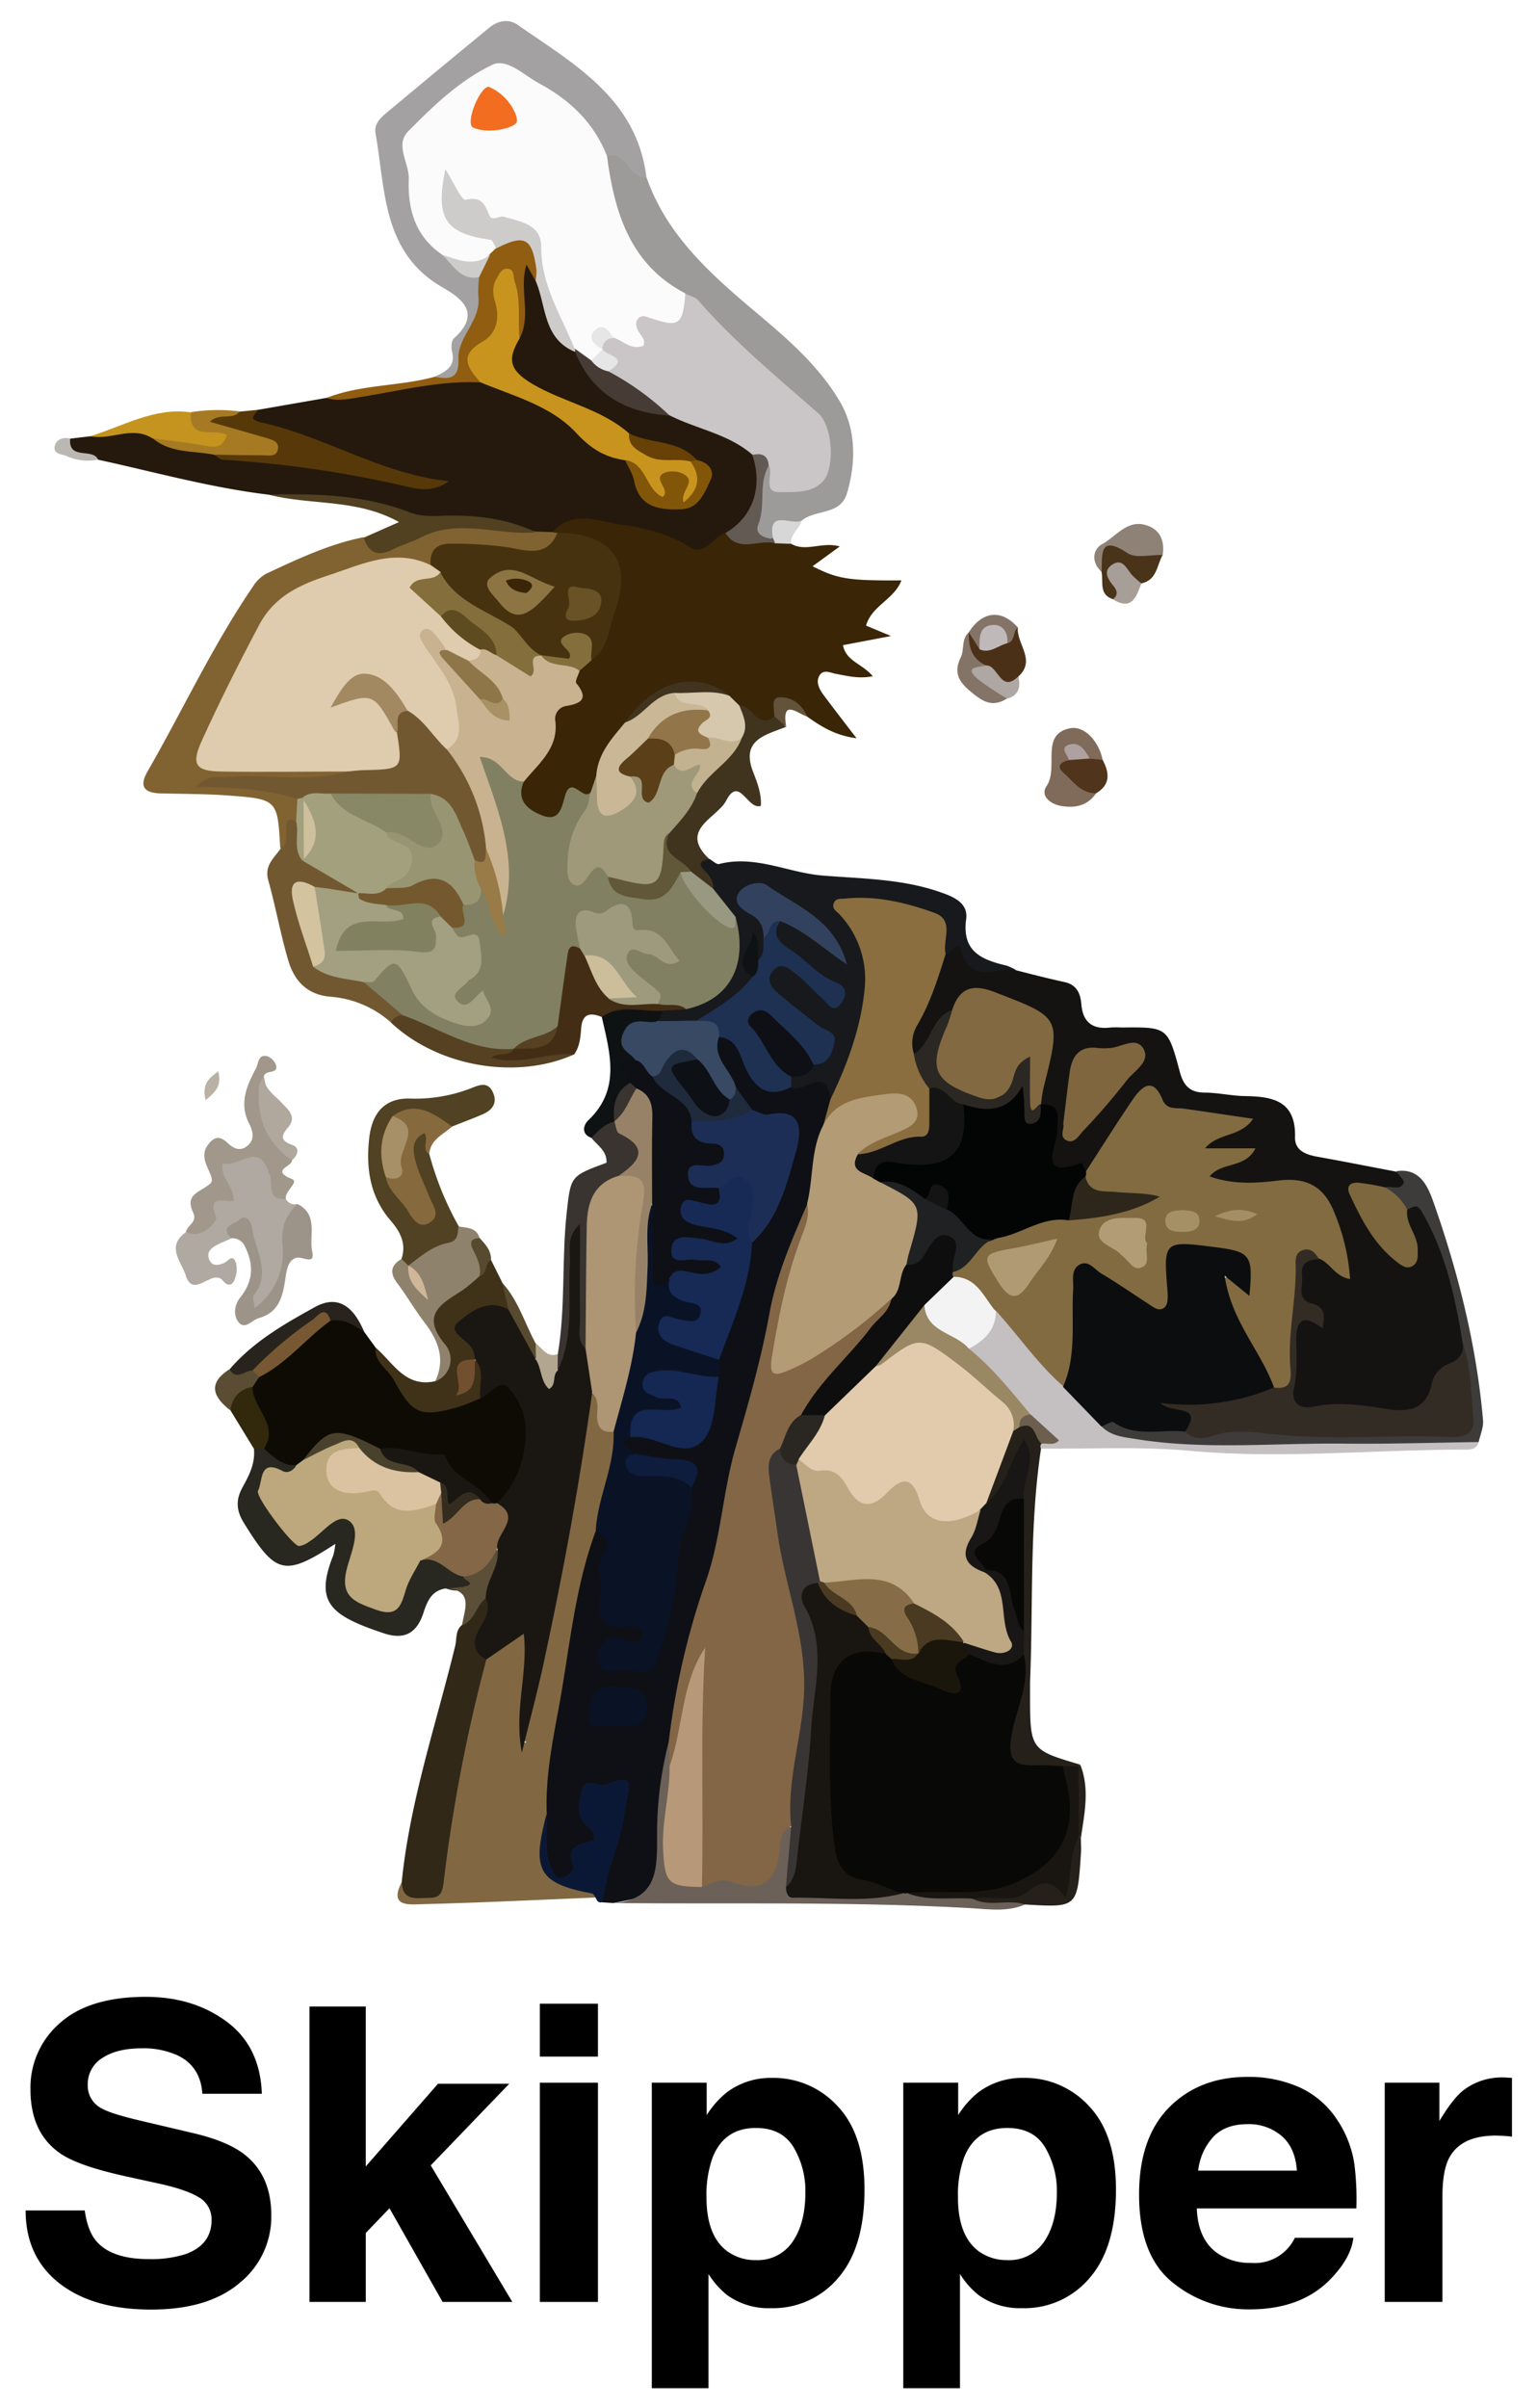 <svg id="skipper" xmlns="http://www.w3.org/2000/svg" viewBox="0 0 373.894 585.472">
	<defs>
		<style>
			.cls-3{fill:#3a2507}.cls-4{fill:#0e1015}.cls-17{fill:#725831}.cls-23{fill:#41341f}.cls-24{fill:#25211a}.cls-27{fill:#393430}.cls-32{fill:#564123}.cls-33{fill:#0f1213}.cls-44{fill:#847468}.cls-49{fill:#574a2f}.cls-57{fill:#cecccb}.cls-76{fill:#846e3b}.cls-79{fill:#0a1326}.cls-87{fill:#1a1713}.cls-97{fill:#a3a07d}.cls-103{fill:#080806}.cls-104{fill:#191511}.cls-113{fill:#181716}.cls-120{fill:#e6e6e7}.cls-128{fill:#151414}.cls-147{fill:#493a21}
		</style>
	</defs>
	<path d="m62.743 99.653 16.66-2.9c9.63-1.36 19.28-2.52 28.74-4.93a21.49 21.49 0 0 1 7.31-.6c10 3.11 20.1 6.32 27.33 14.54 2.79 3.17 6.85 3 9.95 5.08 2 2.21 2.56 5.19 3.94 7.73 1.84 3.4 7.82 5.07 10.53 2.71 2.5-2.18 6.16-4.87 1.41-8.54s-11.11-3.33-16.24-6.12c-7.15-4.6-15.46-6.8-22.68-11.36-8-5.07-8.3-5.05-4.66-14.29 1.5-4.1.46-8.38.87-12.55.19-2 0-4.6 2.33-5 2-.32 2.3 2.29 3.12 3.79 2.68 5.87 2.63 13.15 8.88 17.18 5.14 8.82 12.58 14.22 22.87 15.41 7.41 2.72 15.48 4.13 21.14 10.42 3.14 8.14.59 16.05-6.72 21-4.84 4-9.6 3.53-15.47 1.42-8.86-3.18-18.17-6.65-27.84-2.22a8.4 8.4 0 0 1-4.48.17c-7.81-2.22-15.67-4-23.89-3.22a8.34 8.34 0 0 1-4.66-.47c-11.26-6.11-23.77-5.3-35.89-6.63-14-1.68-27.61-5.48-41.36-8.48-2.11-1.15-4.66-.07-6.82-1.53s-2.16-2.42 0-3.61l4.86-.57c5.15-.29 10.14-3.9 15.47-.81 4.55 2.62 9.81 2.71 14.71 4.05 16.84 1.8 33.63 4 46.64 7-10.54-.76-22.43-8.94-35.9-12.24-3.74-.91-3.46-2.84-.15-4.43Z" style="fill:#24190c"/>
	<path d="M247.203 235.933c3.9 1 7.77 2 11.7 2.85 3 .63 3.93 2.76 4.14 5.35.37 4.54 2.81 6.24 7.16 5.71a24.309 24.309 0 0 1 2.69 0c11.1-.11 11.18-.14 14.11 10.78.87 3.25 2.37 5 5.93 5.05 3.35 0 6.68.81 10 .85 6.78.09 12.33 1.22 12.1 10-.08 3.24 2.63 4.24 5.47 4.75 6.37 1.14 12.73 2.4 19.09 3.61 1.1.88 3.53.5 3.14 2.78-.44 2.58-2.74 2.56-4.74 2.79-2.2.11-4.32-1-7.19-.6 1.09 6.14 4.66 10.47 8.69 14.52a2.25 2.25 0 0 0 2.4.85c1.3-.56 1.09-1.82.84-2.9-.7-3-2.54-5.8-1.55-9.11 3.87-4.25 5.3-.16 6.59 2.24 3.72 6.9 5.63 14.49 7.23 22.1.64 3 1.59 6 2 9.12-2.1 10.68-12.22 18.45-22.63 17.33a87.32 87.32 0 0 0-14.09-.33c-5.28.29-7.4-2-7.08-7.23.21-3.36.19-6.72.32-10.07.14-3.63 1.13-6.61 5.66-6.93-6.32-5.61-5.81-11.82.83-14.34 2.1-.1 3.42 2 5.66 2 .08-3.27-1-6.23-2.05-9.11-2.89-7.75-4.48-8.74-12.95-8.79-3.81 0-7.62.14-11.43-.12-2.27-.15-4.89-.41-5.4-3.06s2.28-2.84 3.94-3.75a23.067 23.067 0 0 1 2.51-1c.25-.22 0-.23-.63-.29-2.56-.23-6.42.88-7-2.19s3.51-3.32 5.77-4.5a2 2 0 0 0 1-.84c-6.33-2.44-13.86-.2-19.62-5.49-1.62-1.49-3.27 1.46-4.54 3-3.85 4.57-5.54 10.78-10.83 14.26-9.75.22-9.81.22-9.16-10.18.16-2.63-.44-4.73-2.47-6.4-1.78-5 .45-9.71 1.53-14.42 1-4.33-.19-6.88-4.38-8.3a78.54 78.54 0 0 1-7.66-2.55c-4.22-1.94-7.36-.73-9.79 3a28.14 28.14 0 0 0-6 7.79c-1 2.06-2.26 4-5 2a6.55 6.55 0 0 1-.41-6.4c3-6.18 4.73-12.86 8-18.92 2.37-2.06 4.07-3.68 6.26.81s7.77 3.13 11.84 4.28Z" style="fill:#141311"/>
	<path class="cls-3" d="M134.413 129.393c4.92-5.54 11.19-2.61 16.58-1.85 5.7.8 11.55 2.14 16.74 5.46 3.73 2.39 5.7-2.48 8.74-3.39 3.94 1.88 8.13.14 12.15.85a5.94 5.94 0 0 1 3.83 1.77c3.65 2.07 7.51-.6 11.83.64l-6.62 4.82c6.17 3.11 8.72 3.52 21.62 3.43-1.76 4.65-7.19 6.1-8.61 11l6.08 2.53-11.68 2.22c.7 3.91 4.72 4.5 7.24 7.56-3.46.67-6.13-.08-8.82-.55-1.46-.26-3.25-1.31-4.23.51-.78 1.46 0 3.08.91 4.37 2.47 3.32 5 6.59 8.19 10.75-5.3-.7-8.67-2.91-12-5.26-2.5-1.65-5.15-5.6-7.17.45-3.93 4-6.44.06-9.36-1.65a37.46 37.46 0 0 1-3.62-3.12c-8.23-4.67-15.13-2.77-22.86 6.32-3.11 3.82-5.86 7.85-7.11 12.71a17.22 17.22 0 0 1-1.88 4.29c-2.57 1.61-6 1.4-7.71 5-1.31 2.8-4.24 2.34-6.94.83-4-2.21-5.32-5.11-3.35-9.34 6.06-8.19 8.79-18.06 13.61-26.87a16.1 16.1 0 0 1 3.1-3.6c2.77-3.8 4.19-8.24 5.5-12.63 2.57-8.65-.52-13.45-9.46-15.36a24.204 24.204 0 0 1-3.25-.67 3.5 3.5 0 0 1-1.45-1.22Z"/>
	<path class="cls-4" d="m149.223 462.733-2.65-.16c-1.94-4.6.64-8.71 1.56-12.94.71-3.28 2-6.44 2.24-9.82.09-1.41 1.37-3.36-.75-4.1a6.25 6.25 0 0 0-5.22.51 3 3 0 0 0-1.041 4.113l.041.067c5.82 7-2 10.6-3.94 15.42-1.39 3.38-5.18 2.41-7-1.62-2-4.48-.91-9.32-1.37-14 .93-21.52 5.47-42.45 10.1-63.36a7.64 7.64 0 0 1 2.62-4.55c4.3-1 5.18 1.64 4.88 4.95-.22 2.45-.65 4.87-.82 7.34-.32 4.86-.23 9.14 6.24 9.66 1.82.15 3.56 1.44 3.18 3.62s-2.21 2.64-4.14 2.74a13.85 13.85 0 0 0-3.35.23c-.93.28-1.64.84-1.55 1.89.06.71.69 1.06 1.31 1.36 3.39 1.63 7.77-.17 9.48-3.68 2.91-6 3.48-12.7 4-19 .6-6.79 3.18-13 3.79-19.63.94-2.9.41-4.87-3.11-5.07a32.94 32.94 0 0 1-9.86-2.15c-2.86-1.65-7-3.06-1.28-6.42 3.58-.86 7.05 0 10.44 1 4.5 1.31 7.24.34 7.94-4.75.45-3.27 1.6-6.43 2-9.73a20 20 0 0 1 .66-4.11c2.58-9.4 6.13-18.51 8.23-28 4-7 7.9-14 9.62-21.95.91-4.22 2-8.63-5-7.94a5.76 5.76 0 0 1-3.67-1.48c-2.2-1.67-3.6-4-5.17-6.22a40.23 40.23 0 0 1-4.09-7.66c-.82-2.08-1.76-4.31 1.1-5.74 4.65-.62 6 3.08 7.4 6.14 2.31 5 5.66 7 11 5 4.08-.31 9.21-3.32 10.36 4 0 2.64-1 5-1.63 7.53-2.57 6-1.93 12.69-4.15 18.76a198.12 198.12 0 0 0-11.8 40.19c-1.48 8.1-4.84 15.88-6.21 24-3 17.69-9 34.6-13 52-1.14 5-1.75 10.13-2.66 15.2-1 7.51-2.19 15-2.12 22.6.16 12.64-.76 13.56-12.61 15.76Z"/>
	<path d="M144.913 372.303c-5.15 13.87-6.34 28.58-9 43-1.59 8.53-3.28 17.11-2.91 25.89-1.29 3.41-.64 7-.5 10.42.16 4.17 2 7 7 6.85 2 0 5-.54 5.41 2.93-14.07.57-28.14 1.27-42.22 1.62-3 .08-8.27.78-4.9-5.48 6.81 2.77 6.81 2.63 8.31-4.12 3.2-14.44 5-29.16 8.58-43.52.65-2.61 1-5.3 3-7.38a18.92 18.92 0 0 1 3.65-3c2-1.25 3.82-4 6.41-2.38 2.23 1.44 2 4.43 1.76 6.87-.56 6.44-2.13 12.75-2.38 19.24 0 .9 1.52.27.62.25 0-.05-.57-.29-.55-.66.44-8.34 2.62-16.36 4.54-24.42 4.22-17.71 5.69-35.93 10.09-53.6.48-1.94.31-4.05 1.58-5.78 3.1-1.21 3.11 1.49 3.46 3.08a13.62 13.62 0 0 0 3.08 6.27c.49 8.43-.1 16.63-5.03 23.92Z" style="fill:#826842"/>
	<path d="m88.593 323.843 2.76 3.81c2.28 4.08 5.85 7.16 8.46 11 2.45 3.61 6.07 3 9.61 2.22a24.54 24.54 0 0 0 6.82-2.52c7.52-4.12 12-2.21 12.89 7.2.76 7.7-.08 15.87-8.07 20.68a3.54 3.54 0 0 1-1.95-.26c-3.7-3-7.77-5.39-11.25-8.91s-9.47-2.73-14.49-3.18a9.54 9.54 0 0 1-3.18-.8c-8.61-4.05-9.44-3.9-15.63 3a5.6 5.6 0 0 1-2.61 1.42 8.19 8.19 0 0 1-8.47-4.78c1-5.44-3.13-9.85-3.08-15.1a6 6 0 0 1 1.87-3.47c6.37-4.48 11.32-10.83 18.53-14.24 3.48-.45 5.92 1.19 7.79 3.93Z" style="fill:#0d0b04"/>
	<path d="M202.003 267.343c-.88-8.65-6.6-1.27-9.6-2.9a2.41 2.41 0 0 1-.37-2.69c1.51-1.7 3.77-2.27 5.47-3.69 3.71-2.61 4-5.07 0-7.78a46.89 46.89 0 0 1-8.93-7.16c-2.05-2.28-3.86-4.91-1.27-7.72s5.36-.93 7.82.73 4.27 4.47 7.33 5.51c-3.5-3.75-7.86-6.48-11.59-9.92-2.53-2.33-5.21-4.92-1.16-8.31 5.7-.42 8.63 4.58 13.28 6.5-4-4.92-9.46-8.06-14.42-11.76-1.7-1.26-4-1.9-5.57-.28-1.92 2 .71 3.07 1.83 4.12 2 1.88 2.26 4.26 2.53 6.72-.05 2-.07 4-2.2 5-1.62-.18-1.66-1.63-2.17-2.71a15.001 15.001 0 0 1-.33 3.26c-.24 1.43 1 2.41 1.14 3.72-2.91 6.43-8.74 9.12-14.78 11.57-2.92.54-5.83.92-8.58-.71-1.35-1.55-.34-2.66.69-3.78a10.79 10.79 0 0 1 5-1.37c9-2.11 13.3-6 11.5-19.83-1.7-2.66-4-4.89-5.42-7.75-.61-1.61-1.82-2.92-2.39-4.53-1-2.8.13-3.61 2.81-2.7.78.43 1.69 1.37 2.31 1.21 8.79-2.26 16.78 2.12 25.14 2.8 9.63.78 19.28.79 28.53 4 3.25 1.12 7 2.58 6.42 6.67-1.05 7.91 3.91 9.83 9.86 11.24a12.49 12.49 0 0 1 2.38 1.13c-4.86-.78-11.48 3.54-13.6-5.29-.48-2-2.13 1.34-3.56 1.37-3.94-9.82-9.72-12.62-23-11.11-1 1.83.67 2.9 1.36 4.14 6.26 11.21 3.57 22.25-.79 33.11-1.37 3.27-1.08 7.81-5.67 9.19Z" style="fill:#17191c"/>
	<path d="M105.723 91.613c2.56-1.25 5.21-2.35 4.24-6.14-.26-1-.16-2.65.48-3.22 6.26-5.6 2.66-9.29-2.51-12.2-15-8.44-14.13-23.72-16.57-37.6-.41-2.32 1.2-3.81 2.75-5.1q12.39-10.36 24.88-20.6c2.12-1.75 4.72-2.25 6.9-.73 13.73 9.56 29 17.92 31.36 37.07-5.39 2.17-6.39-4.7-10.54-5.11-5.4-8.22-12.16-14.81-21.36-18.81-3.53-1.53-6.22-1.51-9.3.83-4.48 3.4-8.61 7.22-13.07 10.64-1.45 1.11-2.9 2.57-2.69 4.46 1 9-.25 18.76 8 25.5 2.41 3.84 7.62 4.48 9.85 8.55 1.33 7.83-3.86 13.92-5.67 20.92-.88 3.43-4.14 2.51-6.75 1.54Z" style="fill:#a3a1a1"/>
	<path d="M147.743 38.003c4.85-1.45 5.12 5.66 9.51 5.08 5.28 15.1 17 24.73 28.71 34.61 7 5.9 13.91 12.28 18.47 20.17 3.82 6.61 3.83 14.55 1.61 22.08-1.6 5.42-7.67 3.85-11 6.64-2.86 1.44-5.39 3.44-8.26 4.9-3.48-.07-4.36-2.49-3.5-5 1.46-4.28.76-8.86 2.31-13.05.92-.52 1.85-.39 2.19.59 1.39 4 4.19 3.92 7.58 3.08 4-1 4.38-4.12 4.58-7.3s-.51-6.52-3-8.68c-9.59-8.44-19.44-16.59-27.83-26.29-.86-1-2.29-1.39-3.5-2-12.21-6.18-16.43-17.49-19-29.79a5.17 5.17 0 0 1 1.13-5.04Z" style="fill:#9d9a9a"/>
	<path d="M134.413 129.393a4 4 0 0 0 1.21.17c1.78 4.54-2 4.7-4.55 5.39-3.74 1-7.53-.1-11.3-.45-5.07-.47-10.36-1.53-14.34 3.13-10.71-.92-20.62 2-30.33 6.19a20 20 0 0 0-9.6 8 214.25 214.25 0 0 0-14 27.53c-1.9 4.4-.48 6.29 4.19 6.29 6.95 0 13.89-.08 20.84 0 2.83.05 5.91-.56 8.2 1.94-1 3.61-4.16 2.88-6.67 3-7.18.47-14.36-.18-21.53-.56 5.53.39 11.24-.08 16 3.6a5.28 5.28 0 0 1 .78 4.89c-3.13 1.66-.53 7.1-5.14 7.8-.65-11.94-.65-12-12.92-12.9-5.35-.38-10.72-.36-16.08-.49-3.85-.09-5.51-1.46-3.29-5.32 8.58-14.93 15.84-30.61 25.58-44.87a9.17 9.17 0 0 1 3.26-3.22c7.67-3.57 15.33-7.22 23.72-8.89 2.28 1 4.74 1.89 7.05.63 11.35-6.14 23.07-4.66 34.88-2Z" style="fill:#816231"/>
	<path d="M118.293 403.573a389.558 389.558 0 0 0-10.4 54.33c-.35 2.82-1.24 3.54-3.44 3.57-3 0-6.66 1-6.71-4 2-19.63 8.37-38.28 13-57.31.41-1.67 0-3.65 1.59-5 2.4-1.87 1.42-6.53 5.67-6.88 2.49 1.75 2.4 4.09 1.06 6.35-1.67 2.96-1.4 5.9-.77 8.94Z" style="fill:#312818"/>
	<path d="M359.703 350.643c-.59 2.06-2.34 1.82-3.85 1.83-22.17.06-44.3 2.3-66.53.29-11.95-1.08-24.05-.41-36.08-.53a1.52 1.52 0 0 1-.08-1.63c1.61-3.61-2.75-3.57-3.55-5.72-4.73-5.67-10.29-10.63-14.3-16.92 2.3-3.26 4.67-6.46 7-9.72 4.26.37 4.88 4.58 7.26 6.93 3.6 3.55 6.83 7.44 10.09 11.3 3.38 3.59 6.45 7.51 11 9.81 5.56 2 11.32 2.44 17.14 2.7 21 .92 41.94-.56 62.91 0 3.05.11 6.3-.59 8.99 1.66Z" style="fill:#c4bfc1"/>
	<path d="M64.233 352.233c2.28 2 4.44 4.3 7.91 4 .87 2.59-1.33 2.23-2.61 2.66-4.91 1.65-5.53 3.26-2.79 7.54 4.7 7.35 5.46 7.51 13.4 3 1.71-1 3.5-2.45 5.54-1 1.89 1.3 1.69 3.51 1.71 5.51a35.58 35.58 0 0 1-1.13 7.27c-.91 4.59.8 7.12 5.37 8.33 3.06.81 4.41.19 5.29-2.91s2.21-6.37 5.36-8.23c5-1.65 7.94 2.1 11.53 4.23 2.45 2.41 3 4.14-1.46 4.08a8.62 8.62 0 0 1-3.92-.48c-3.38.52-4.48 3-5.41 5.9-1.54 4.75-4.43 6.77-9.69 5-13.26-4.42-16.75-7.63-12.26-18.96a15.17 15.17 0 0 0 .5-2.77c-12.41 8.05-14.47 7.45-22.25-5.1-1.93-3.11-1.95-5.72-.32-8.66s3.12-5.86 2.77-9.36a1.57 1.57 0 0 1 2.46-.05Z" style="fill:#282720"/>
	<path d="M56.373 301.093c-1.2.54-2.43 1-3.61 1.63-1.53.77-2.65 1.94-1.78 3.73.74 1.52 2.15 1.2 3.47.67 1-.4 2.18-2.44 2.95 0a6.41 6.41 0 0 1-.29 3.9c-.56 1.5-1.62 1.95-2.91.36-.78-1-2-.83-3.08-.36-2.16.93-4.73 3-5.92-.83-1.07-3.45-4.95-7.16.1-10.63 4.23-2.5 8.22-9.75 7.6-14.34-.35-2.58.47-3.88 3-4.08 3.71-.29 8-3 10.4 2.4 1.16 2.62 1.14 5.72 3.24 8a2.43 2.43 0 0 0 2.74 1.21c-1.7 6.32-2.17 12.9-4.11 19.17a16.16 16.16 0 0 1-1.31 3.07c-1.11 2-2.63 4.47-5 3.37s-1.66-3.67-.36-5.81c2.82-4.63 0-8.62-2-12.45-.84-1.76-2.62-1.1-3.13.99Z" style="fill:#b0a9a1"/>
	<path d="M104.443 280.633a75.2 75.2 0 0 0 7.12 17.49c1.95 2.93.4 4.57-2.21 5.64-2.89 1.19-5.5 2.95-8.4 4.1a5.73 5.73 0 0 1-1.94.32c-1-.34-1.74-.87-1.33-2.11 1.24-3.67-.36-6.6-2.61-9.22-5.09-5.88-6.08-12.81-5.25-20.16.66-5.81 3.54-9.73 9.89-9.57a37.4 37.4 0 0 0 15.1-2.6c2-.8 3.92-1.49 5.09 1.08s-.11 4.3-2.44 5.32-5 2-7.48 3c-2.19 1.64-3.51-.51-5.16-1.19-2.66-1.09-5.31-1.88-7.88.18a13.07 13.07 0 0 0-1.52 12.68c1.51 3.73 4 6.68 7.46 9.85.82-3.47-.93-5.4-1.68-7.53a24.61 24.61 0 0 1-1.83-6.37c-.21-3 0-6.7 3.66-6.58 4.51.12-.62 4.07 1.41 5.67Z" style="fill:#504222"/>
	<path d="M149.223 462.733c11.07-.84 10.61-8.81 10.61-16.77a90 90 0 0 1 2.83-22.37c1.71 1.32 1.79 3.26 2 5.15.18 7.1-1.93 14-1.32 21.21.36 4.15 1.86 6.78 6.38 6.79 2.8-.37 5.43-1.41 8.45-.83 6.8 1.31 7.94.37 9.8-6.19.74-2.62.33-6.59 5.18-5.28 2.84 4.31-1.27 8.88.53 13.21 2.43 2.85 5.76 1.95 8.76 1.95 5.55 0 11.11.47 16.65-.37a8.82 8.82 0 0 1 2.22 0c5.24 1.08 10.61-.09 15.85 1 3.84 1.86 8.74-.71 12.18 2.85-4.27 1.87-8.87 1.14-13.17.9-28.98-1.64-57.97-.96-86.95-1.25Z" style="fill:#6b6158"/>
	<path class="cls-17" d="M68.213 206.423c2-1.37 1.34-3.49 1.39-5.35.06-2 1-2.07 2.45-1.36 2.91 2 1.31 5.57 2.86 8 2.38 2.39 5.48 3.62 8.31 5.31 1.68 1 4.62 1.15 3.68 4.41-2.52 2-5.13.67-7.71.24-.94-.13-1.87-.36-2.78-.57-2.49-.44-3.56.74-2.77 3 1.55 4.43 1.3 9.39 4.06 13.43 3.06 2.87 7.39 2.49 10.88 4.24 3.92 2.22 7.88 4.4 9.71 8.9-.64 1.37-1.94 1.64-3.23 1.91a24.9 24.9 0 0 0-14.54-6.21c-5.84-.45-8.94-3.88-10.41-8.87-1.89-6.41-3.05-13-4.86-19.49-.98-3.48 1.32-5.31 2.96-7.59Z"/>
	<path d="M359.703 350.643c-11 .14-22 .5-32.94.38-16.77-.19-33.59 1.58-50.32-1.09-3.06-.49-6.1-.72-8.44-3.05a3.21 3.21 0 0 1 4.027-2.096q.134.042.263.096c5.29 1.9 10.89.84 16.24 1.92 20.51-.22 41 1.26 61.53.67 4.43-.13 7.22-2 5.94-6.54-1.37-4.89 1.18-9.62-.2-14.37-1.71-10.6-3.92-21-9.17-30.57-1.72-3.12-1.79-3.08-4.29-1.87-3.12-.49-5-2.17-5.34-5.43 1.53-.39 3.62.9 4.48-1.05.25-.57-1.19-1.88-1.85-2.85 5.67-.89 7.65 3.54 9 7.3 6.09 17.29 10.56 35 12.14 53.35.11 1.73-.7 3.48-1.07 5.2Z" style="fill:#3d3c3a"/>
	<path d="M116.823 340.053c-1.87.72-3.69 1.61-5.61 2.14-8.89 2.47-10.89 1.76-15.37-6.59-1.44-2.69-4.82-4.3-4.49-7.95 4.3 3.68 7.21 9.81 14.49 8.2 4-4.72 2.23-9.23-.86-13.35-2.13-2.83-2-4.42 1.11-6.3a65.859 65.859 0 0 0 9.11-6.86c1.48-.88 1.85-3.37 4.23-3l2.79 5.59c.78 2 2.32 3.87 1.85 6.28a4 4 0 0 1-2.39 1c-8.07 1.83-8.14 2-5.5 9.29a2.4 2.4 0 0 1-.3 1.92 4.69 4.69 0 0 0-2.81 4.75c1.77-1 .28-5.11 4-4.29 2.34 3.12 1.66 6.16-.25 9.17Z" style="fill:#403219"/>
	<path d="M144.873 461.373c-.26-.32-.47-.88-.78-.94-13-2.43-14.89-5.64-11.11-19.27.52 4.19-.8 8.55 1 12.62.59 1.32 1 3.38 3.1 2.7 1.23-.39 2.71-1.75 2.25-3-1.95-5.26 2.56-5 5.07-6.09.37-1.71-.52-2.42-1.38-3.14-3.18-2.68-2.24-6.36-1.39-9.34s4.11-.28 5.71-1c8.08-3.4 5.29 1.3 4.83 5.52-.87 8-4.6 15.19-5.61 23.08-1 .3-1.4-.34-1.69-1.14Z" style="fill:#0b1835"/>
	<path d="M62.743 99.653c-.76 1.33-2.65 2.29.93 3.09 15.5 3.44 29.2 12.59 45.47 14.25-3 2.3-6.38 2.21-9.29 1.54a268.67 268.67 0 0 0-45.53-6.74c-.78 0-1.52-.79-2.27-1.21 3-3.06 7.21-.92 10.94-2.34-2.85-1.8-5.85-2.21-8.8-2.79-1.73-.34-3.87-.73-3.84-2.93 0-2.68 2.43-1.89 4.06-2 1.3-.12 2.66.25 3.89-.44Z" style="fill:#573909"/>
	<path d="M69.543 291.473c-4.72.48-3.15-3.59-3.91-5.74s-1.56-4.26-3.56-4.41c-2.6-.21-5 2.22-7.89 1.54-.72 3.37 2.66 5.42 2.7 9.09-1.66.58-6.87-1.86-4.3 4 .34.77-3.19 5.6-7.34 3.59.33-1.65 2.84-2.38 1.75-4.68-2.17-4.59 1.77-4.92 4.18-7.1 1.68-1.51-3.26-5.59-.73-9.18 1.54-2.18 2.95-2.55 4.88-.7 1.42 1.36 3.07 2.18 4.79.79 1.93-1.55 1.47-3.54.47-5.5-2.45-4.81-.6-9.13 1.66-13.34.66-1.23.48-3.57 2.77-3a3.53 3.53 0 0 1 2.17 2.32c.4 2.18-2.8.83-3 2.67 1.65 6.24-1.15 14.2 7 18 .73.33.37 1.6-.19 2.37.22 1.4-5.29 2.33-.09 4.44 2.09.75-1.69 2.88-1.36 4.84Z" style="fill:#a1978a"/>
	<path class="cls-23" d="M172.553 208.903c-1.71.33-3.09.81-1.21 2.73 1.22 1.24 2.32 2.53 2.12 4.44-3 .43-4.62-1.69-6.5-3.38-4.79-1.77-7-4.9-5.16-10.06 1.82-3.63 4.56-6.69 6.32-10.36 2.34-5.42 8.57-7.64 10.76-13.17 1.36-2.38 0-5.12 1-7.54 3.2-.33 4.34 6.13 8.52 2.58 2.76-1.16 1.47 2.23 2.89 2.57-5 2-11.21 3.11-8.06 11.07 1.06 2.68 2.06 5.4 1.85 8.17-3.23 1.1-5.25-7.5-8.41-1.3-2.21 4.27-11.74 7.07-4.12 14.25Z"/>
	<path class="cls-24" d="M253.373 351.013a1 1 0 0 0-.13 1.22c-2.85 18.85-1.89 37.88-2.67 56.83v2.68c0 13.73 0 13.73 12.18 17.33l-.8.84a9.88 9.88 0 0 1-4.48 1.12c-13.72.23-15.86-2.37-12.26-15.69 1.17-4.34 2.22-8.6 2-13.1v-6c0-10-.43-19.94-.1-29.89a82.252 82.252 0 0 1 1.49-11.08c-1.45 2.59-2.93 5.07-4.2 7.67-1 2-1.89 4.35-5 2.93-.67-6.78 2.67-12.35 5.42-18.11a10.49 10.49 0 0 1 2.41-1.91c4.67-1.3 6.03 1.19 6.14 5.16Z"/>
	<path d="M116.663 310.283a44.401 44.401 0 0 1-4.08 3.4c-5 3.26-10.47 5.83-4.31 13.22a5.68 5.68 0 0 1-2.42 9c2.63-5.54.67-10.13-2.77-14.58-2.29-3-4.14-6.27-6.41-9.26-1.91-2.51-1.67-4.37 1-5.94l1.66 1.64c1.15 1.53 1.38 3.57 3.84 6.08-2.32-2.58-2.65-4.57-3.84-6.08 3-2.3 5.89-4.81 9.69-5.55 2.53-.5 2.27-2.34 2.52-4 2 .38 4.41.18 5.13 2.9-1.08 2.98 2.67 6.06-.01 9.17Z" style="fill:#8f826d"/>
	<path d="M105.723 91.613c3.53.64 6 .67 5.8-4.41-.18-5.4 5.58-9.3 4.84-15.19a27.27 27.27 0 0 1 .19-4.67c-1.33-2.74.72-4.43 1.95-6.39a11.15 11.15 0 0 1 2.33-2.18c2.79-2 5.79-3.08 8.43-.12 2.5 2.8 4 6.06 1 9.61l-2.19-3.93c-1.89 6.1 1.29 12.35-1.7 18-3.42-3.65-.49-8.87-3.44-13.19-1.55 2.19-.57 4.36-.55 6.34 0 2.81-.38 5.77-2.62 7.36-3.9 2.77-3.21 6.41-2.91 10.14-9.84-.49-19.33 2-28.92 3.52-2.83.46-5.67 1.13-8.54.27 8.47-3.35 17.68-2.78 26.33-5.16Z" style="fill:#905d11"/>
	<path class="cls-27" d="M135.703 329.223c1.9-11.34.91-22.85 2.14-34.24 1-9 .83-9 9.7-12.26.15-2.87-2.21-4.21-3.72-6.07.5-3.36 2.34-4.85 5.77-4.11.71.54-.14-.22.56.34 8.82 7.07 8.83 7.83.23 15.07-4.45 2.81-5.71 7.15-5.82 12.06-.15 6.67 0 13.35-.11 20-.06 2.83.41 5.86-2 8.13-3.54-.86-2.5-3.78-2.54-6-.13-7.23 0-14.47 0-20.73-.26 8.27.57 17.5-.67 26.72-.3 2.2-.38 4.54-3 5.43-1.75-1.3-1.5-2.79-.54-4.34Z"/>
	<path d="m166.913 245.433-5.59.3c-4.77 2.56-9.87 1.85-14.94 1.55-2.74-1.11-4.72-.88-5 2.68-.17 2.22-.34 4.47-1.69 6.4-7.08 1-14.09 3.63-21.55 1.54.57-3.08 2.85-2.92 4.62-3.5a10.83 10.83 0 0 1 2-.58c3.61-1 8.63.38 9.21-5.6.7-4.19 1.06-8.43 1.75-12.59.45-2.7.17-6.78 5.06-6.16a6.58 6.58 0 0 1 2.36 1.93c2.42 3.29 3 7.77 6.58 10.3 3.55 1.47 7.26.36 10.88.69 2.41.34 5.4-.46 6.31 3.04Z" style="fill:#432d14"/>
	<path d="M56.373 301.093c-3.34-2.9 1.09-3.58 1.84-4.46 1.41-1.67 2.89.32 3.08 1.83.68 5.45 4.88 10.84.44 16.49-.38.49.08 1.65.21 3.12a16.66 16.66 0 0 0 6.81-14.9c-.51-4.74.73-7.5 3.53-10.44 5.27 2.52 2.84 7.73 3.67 11.63.72 3.35-2.31 1.12-3.79 1.47-2.25.53-2.48 3.4-2.81 5.53-.64 4.16-1.67 7.86-6.41 9.15-1.61.44-3.22 2.75-4.73 1.19s-1.3-4.33.21-6.19c3.21-4 3.36-8 1.15-12.44a3.3 3.3 0 0 0-3.2-1.98Z" style="fill:#9d9489"/>
	<path d="M130.403 129.423c-9.36.86-19-3.5-28.15 1.33-2.12 1.11-4.51 1.72-6.65 2.82-3.57 1.84-5.89 1-7.13-2.83l8.59-3.8c-10.36-5.79-21.6-4-31.8-6.69 11.76-.23 23.4 0 34.64 4.41 2.94 1.16 6.58.72 9.9.7 7.16-.03 14.07.98 20.6 4.06Z" style="fill:#514121"/>
	<path d="M95.513 271.393c5.65-4 10-.57 14.47 2.5-2.13 2-5.33 3.15-5.55 6.74-2-1.23-.07-3.31-1.17-5.11-3.22 1.5-2.82 4.32-2.21 6.7.76 3 2.22 5.8 3.36 8.69.85 2.17 3 4.67 0 6.45-2.63 1.53-4.19-1.27-5.18-2.91-1.71-2.82-4.77-4.77-5.38-8.28a13.87 13.87 0 0 0 1.66-14.78Z" style="fill:#86693d"/>
	<path class="cls-32" d="M124.973 255.033c-1.14 2.16-3.75.61-5.41 2.16 7 2 13.48-1.35 20.15-.83-14.1 6.35-33.23 3-44.63-7.74a3.2 3.2 0 0 1 2.93-1.76 2.84 2.84 0 0 1 3.14-.57c7.57 3.95 15.98 5.56 23.82 8.74Z"/>
	<path class="cls-33" d="M146.393 247.283c4.69-3.28 10-1.07 14.94-1.55l-1.26 2.54c-3.48 2-8.92 2.85-5 9a9.65 9.65 0 0 0-1.19 5.83 63.209 63.209 0 0 0-3.78 9l-.63.65c-2.45.49-3.94 2.33-5.62 3.92-2.69-1-1.79-3.28-.76-4.25 7.98-7.56 5.27-16.37 3.3-25.14Z"/>
	<path d="M58.293 100.033c-1.75 2.29-4.84.17-7.23 2.53 4.79 1.37 9.28 2.64 13.76 3.95 1.5.44 3.3.94 2.71 3-.46 1.61-2.2 1.19-3.45 1.19-4 0-8-.09-12-.14-5.08-1-10.58-.31-14.94-4 4.54-3.46 8.95.86 12.79-.06-4.64-2.08-4.67-2.12-3.47-6.28a42.15 42.15 0 0 1 11.83-.19Z" style="fill:#a67a23"/>
	<path d="M46.433 100.263c-.5 7.07 5.55 3.74 8.76 5.47-.77 2.54-2.16 3.28-4.9 2.73-4.35-.87-8.79-1.26-13.19-1.86-4.95-3.19-10.13.54-15.14-.54 8.04-2.45 15.56-7.07 24.47-5.8Z" style="fill:#c4941e"/>
	<path d="M266.643 192.883c-2 2.94-4.91 3.64-8.26 3.13-2.89-.43-5.39-2.51-3.8-4.86 3.06-4.5-1.69-12.65 5.76-14.07 3.5-.67 7 3.23 7.87 7.65a2.54 2.54 0 0 1-2.47.84c-1.79.47-3.13-4.23-5.18-.43-.21 4.36 4.51 4.79 6.08 7.74Z" style="fill:#806b5a"/>
	<path d="M88.593 323.843c-2.49-1.62-5-3.3-8.19-2.71-4.46-.44-6.4 3.5-9.3 5.6-3.42 2.48-6.52 5.43-10 7.85-2.11.6-4.58 2.35-5.24-1.65 5.73-6.66 13.26-11 20.74-15.11 6.06-3.35 9.7.56 11.99 6.02Z" style="fill:#28241d"/>
	<path class="cls-24" d="M249.333 463.083c-4.11-1.35-8.57.67-12.61-1.33 5.41-3.12 11.88-2.3 17.63-4.85 2.48-1.09 4.09-.83 4.44-4.06.22-2 .66-4.45 2.44-6.08a1.43 1.43 0 0 1 1.7.16c0 1.32.13 2.66 0 4-.86 12.93-.86 12.93-13.6 12.16Z"/>
	<path d="M247.603 152.583c-.37 4 4.53 7.89.14 11.91-.75 3-2.24 4-4.91 1.85-1.51-1.21-2.91-2.54-4.44-3.74-3.23-2.23-4.36-5.12-2.73-8.85 2.23-.8 2.3 1.75 3.65 2.3 1.71.54 3-.52 4.4-1.14 1.49-.44 1.77-2.94 3.89-2.33Z" style="fill:#4b3018"/>
	<path d="M267.963 139.043c-2.58-2.36-2.16-5.51.2-6.77 3.32-1.79 5.95-5.94 10.52-4.61 3.5 1 4.68 3.75 4.16 7.27-2.35 1.69-5.22 2.29-7.62 1.12-3.93-1.88-5.56.27-7.26 2.99Z" style="fill:#8e8277"/>
	<path d="M267.963 139.043c.25-4-.76-9.24 6.32-4.55 2 1.36 5.66.36 8.55.44-1.43 2.52-1.39 6.14-5.16 6.92-2.33 1-3.19-1.89-5.14-2-1.53 1.66 2.67 5.1-1.79 5.84-3.5-1.12-2.29-4.24-2.78-6.65Z" style="fill:#493319"/>
	<path d="M71.023 282.103c-6.49-4.33-8.61-10.62-8-18.08a7 7 0 0 1 1.13-2.25c.14 3 2.58 4.48 4.36 6.37s3.77 3.41 1.46 6.13c-1.69 2-1.73 3.13 1.18 4.15 1.8.62 1.36 2.49-.13 3.68Z" style="fill:#b0a79d"/>
	<path d="M64.233 352.233h-2.49l-5.7-9.32c-1.09-4.64.67-6.56 5.39-5.68-.04 5.19 6.57 9.13 2.8 15Z" style="fill:#32280b"/>
	<path d="M266.643 192.883c-3.76.07-5.65-3-8-5.05-1.81-1.6-.46-2.6 1.36-3 1.58-1.58 3.3-1.16 5.06-.37l3.17.3c1.63 3.11 2.01 6-1.59 8.12Z" style="fill:#50341b"/>
	<path class="cls-44" d="M235.663 153.763c-.07 3.43.67 6.44 4.14 8-1.2 2.52.93 3.28 2.3 4.55 1.1 1 3.59 1 2.92 3.5-3.79 2.45-6.27.6-9.31-2s-3.49-4.84-2-8c.94-1.87.08-4.39 1.95-6.05Z"/>
	<path d="M108.423 386.173a32.727 32.727 0 0 0 4.36-.34c3.7-.78-.4-1.64 0-2.48 3.1-1.88 4.07-6.68 8.75-6.41 1.68 4.7-.33 8.33-3.36 11.67-2.35 1.84-2.72 5.41-5.78 6.63.55-3.87 2.99-8.52-3.97-9.07Z" style="fill:#5c4f37"/>
	<path d="M270.743 145.733c1.39-1.13 1-2.22 0-3.4-1.34-1.66-2.47-3.61-.09-5.1s3.35.92 4.57 2.41a20.94 20.94 0 0 0 2.44 2.22c-1.25 3.17-2.28 6.75-6.92 3.87Z" style="fill:#a89e98"/>
	<path d="M61.433 337.253c-3.22.54-4.91 2.53-5.4 5.68-4.18-3.25-5.61-6.55-.19-10 1.71 2.91 3.71.26 5.57.3a1.88 1.88 0 0 1 1.64 1.6Z" style="fill:#5a4d34"/>
	<path d="M245.013 169.873a71.422 71.422 0 0 1-7-4.62c-3.77-3.16-.12-2.93 1.74-3.44 3.06-.34 3.56 6.91 7.94 2.69.63 2.54.18 4.57-2.68 5.37Z" style="fill:#aea7a3"/>
	<path class="cls-44" d="M247.603 152.583c-1.33 1-.53 3.32-2.54 3.81-3.19-3.75-4.87-.63-6.77 1.49l-2.63-4.14c3.32-5.2 8.02-5.66 11.94-1.16Z"/>
	<path class="cls-49" d="m123.663 318.433-1.44-6.47c3.85 4.25 5.41 9.76 8.07 14.67a3.48 3.48 0 0 1 .43 3.85c-5.87-1.95-5.74-7.42-7.06-12.05Z"/>
	<path d="m130.383 330.643-.08-4c1.66 1.16 2.71 3.58 5.4 2.6l-.08 4.06c.42 2.23.39 5.73-1.86 5.29-3.57-.71-4.39-4.35-3.38-7.95Z" style="fill:#b2a68f"/>
	<path d="M188.073 131.063c-1.54-7.47 4.49-3.21 6.95-4.48-.49 2.06-2.84 3.26-2.6 5.65l-3.94-.14q-.57-.17-.56-.58t.15-.45Z" style="fill:#d8d7d7"/>
	<path d="m191.253 176.723-2.88-2.55c0-1.67-.86-4.44 1.06-4.6 3.06-.27 5.64 1.67 7 4.71-2.52-.84-6.36-4.54-5.18 2.44Z" style="fill:#63533b"/>
	<path class="cls-49" d="M116.663 310.283c.43-2.31-.53-4.31-1.52-6.25s-.67-2.89 1.55-3c1.39 1.54 2.84 3.05 2.75 5.35-1.64.79-.75 3.37-2.78 3.9Z"/>
	<path d="M17.073 106.633c-.51 5.38 5.47 2.17 6.79 5.13a12.46 12.46 0 0 1-7.6-.85c-1.23-.54-3.49-.42-2.91-2.6.47-1.6 2.09-2.04 3.72-1.68Z" style="fill:#bbb8b4"/>
	<path class="cls-24" d="M262.783 429.073c2.36 5.93 1 11.9.16 17.86l-.49-.33a20.53 20.53 0 0 1-.12-17.09Z"/>
	<path d="M53.073 260.513c.95 3.53-.67 5-3.05 7-.95-3.79.63-5.23 3.05-7Z" style="fill:#b9b1a4"/>
	<path d="M166.803 71.443c1 .5 2.28.76 3 1.54 8.84 10.15 19.17 18.68 29.25 27.51 3.55 3.11 4.07 13.29 1.17 16.5-2.68 3-7.09 2.63-10.6 2.68-4.15.06-1.53-4.28-2.54-6.44-1.15-1.17-2.7-1.72-4-2.62-5.8-5.08-13.47-6.24-20.11-9.57a56.9 56.9 0 0 1-15.31-9.9 6.9 6.9 0 0 0-1.43-5.61 4.48 4.48 0 0 1-.37-1.82c.38-2 1.75-2.54 3.54-2.56 1.43-.24 4 1.55 4.07 0 .23-6.69 4-5.1 8.18-4.5 3.36.52 3.11-3.71 5.15-5.21Z" style="fill:#cac6c7"/>
	<path d="M116.863 92.963c-3.08-3.47-5.38-6.58.54-9.9 3.37-1.89 4.19-5.67 3.1-9.42-.59-2-.88-3.83.23-5.74.67-1.15 1.18-2.66 2.69-2.57 1.81.1 1.36 1.92 1.77 3.09 1.6 4.54.73 9.27 1.19 13.89-2.83 4.83-2.79 7.56 3.19 11.08 7.64 4.49 16.69 6 23.46 12 3.63 5.13 9.59 4.4 14.69 5.82 4.68 5.23 4.23 8-1.89 11.56-2.13-1.19-.1-3.89-1.88-5.26-1.73 1 .22 4.56-2.91 4.41-2.21-.11-3.43-1.85-4.44-3.63-1.3-2.29-2.12-4.93-4.57-6.4-4.82-.65-8.3-2.78-11.84-6.6-6.12-6.62-15.12-8.93-23.33-12.33Z" style="fill:#c8941e"/>
	<path class="cls-57" d="M130.293 68.263a13.13 13.13 0 0 0 .2-2.64c-1-7.75-2.87-8.77-9.71-5.24-11.06-.57-16.17-5.94-14.94-15.71.19-1.54.18-3.39 1.84-4.06 1.83-.74 2.72.93 3.73 2.09a29.93 29.93 0 0 0 13.5 8.91c5.15 1.71 8.61 4.48 8.61 10.47 0 7.9 5.48 14.12 6.94 21.6a3.06 3.06 0 0 1-.6 1.87c-7.79-3.22-6.94-11.22-9.57-17.29Z"/>
	<path d="M152.073 111.853c5.22.75 4.93 7.13 9.12 9 2.19-1.85-3-4.65.74-6a5.93 5.93 0 0 1 4.48.48c3.08 1.87-1.07 4.14-.12 6.83 3.92-3.2 4.24-6.38 1.62-10q.66-1.18 1.65-.26c2.74.43 4.33 2.6 3.35 4.67-1.43 3-2.8 7.06-7.09 7.24-5.27.22-10.37-.29-11.62-7.1-.35-1.67-1.44-3.23-2.13-4.86Z" style="fill:#825609"/>
	<path d="M147.993 90.293a67 67 0 0 1 14.9 10.76c-10.68-.7-18.81-5.21-23-15.5a1.3 1.3 0 0 0-.09-.82c2.09-.71 3.25.92 4.68 1.85 1.27 1.12 2.98 1.85 3.51 3.71Z" style="fill:#463c35"/>
	<path d="M183.003 110.623c2.24-.51 3.81 0 4 2.62-2.59 4.41-.67 9.6-2.54 14.25-1 2.47 1.45 3.3 3.6 3.58a1.41 1.41 0 0 1 .41 1c-4-1-8.89 2.5-12-2.49 6.65-3.79 9.2-11.2 6.53-18.96Z" style="fill:#625a53"/>
	<path d="m169.523 111.923-1.65.26c-3.48-.86-7.28.5-10.56-1.41-2.08-1.21-4.59-2.24-4.28-5.41 5.28 2.74 12.17 1.42 16.49 6.56Z" style="fill:#674106"/>
	<path d="M258.653 337.073c-6.25-5.44-10.88-12.32-16.42-18.39-4.33-1.78-6.53-6.35-10.79-8.22a2.37 2.37 0 0 1-.07-1.79c3.34-3.86 6.42-8 11.77-9.41 5.19-2.71 10.53-4.84 16.55-4.4 5.85-.29 11.52-1.64 17.43-2.85-5-1.26-11.44 1.43-13.92-5.59a2.8 2.8 0 0 1 1-1.64c3.78-5.83 7.46-11.72 11.38-17.46 2.19-3.21 4.9-5.55 7.18 0 1.08 2.6 3.16 2 5.07 2.23 5.43.77 10.86 1.59 17 2.49-3.09 4.54-8.47 3.3-11.7 7.18h12.28c-2.53 5-8.18 3.18-11.15 6.82 5.75 2.08 11.43 1.65 16.83 1 6.81-.8 11 1.49 13.47 7.72a50.75 50.75 0 0 1 3.86 16.24c-3.64-.56-4.8-3.88-7.48-4.94-3.52-1.87-5.14-.59-4.85 3.16.6 7.82-2 15.4-1.51 23.24.17 2.56.84 6.9-4.51 5.74a78.15 78.15 0 0 1-12.4-22.12c-1.87-5-1-5.94 4.57-5.67-1.61-4.48-11.54-8.07-15.3-5.51-2.6 1.77-1.74 4.32-1.45 6.73s1 5.15-1.36 6.86c-2.71 2-5-.13-7.37-1.34-4.26-2.19-8.6-8-12.48-6-3.21 1.65-.51 8.74-1.57 13.31-1.08 4.27 1.36 9.71-4.06 12.61Z" style="fill:#826b41"/>
	<path d="M202.003 267.343c4.09-8.46 7.37-17.32 8.3-26.61a22.9 22.9 0 0 0-6.08-18.39c-.74-.78-1.92-1.38-1.41-2.72s1.81-1 2.87-1.14c7.51-.75 14.71 1 21.64 3.48 5 1.83 1.87 6.65 2.71 10-1.84 5.92-3.7 11.82-6.85 17.23a8.49 8.49 0 0 0-.86 7.08 22.4 22.4 0 0 1 5.27 9.19c1.18 10.59 1.19 10.61-8.92 13.91-2.89.95-5.52 3-8.83 2.21-2.92-1.64-.84-2.92.45-4 2.28-1.86 5.16-2.71 7.71-4.12 1.4-.77 2.88-1.71 2.28-3.62s-2.3-2.2-3.88-1.89c-4.69.93-10.13-.1-13.3 5a1.83 1.83 0 0 1-2.83.72Z" style="fill:#8a6e3f"/>
	<path d="M259.943 296.743c-6.41-1.09-11.43 3.43-17.35 4.31-6.44 3.1-9.38-1.39-12.41-5.7-.77-3-1.76-5.58-5.59-3.13-3.66-.95-6.83-3.31-10.68-3.7a4.78 4.78 0 0 1-2.2-1.83c-1.46-2.75-.09-4.07 2.41-4.92s5.24-.48 7.9-.4c7.07.21 10.37-2.81 11.12-9.9a6.64 6.64 0 0 1 .87-3.16c4.6-1.21 9.21-1 13.66-4.47 3.22-2.48 2 3.77 3.68 5.5.09.09.43 0 .63-.08a2.54 2.54 0 0 0 .56-.37c.23-.13.46-.25.68-.36 5.19-.26 4 3.55 3.92 6.4-.15 4.33-4.85 11.84 6 7.82a24.403 24.403 0 0 1 1.06 2.21 2.65 2.65 0 0 1-.12 1.13 2.4 2.4 0 0 0-.72 2.38c.5 2.36-4.43 4.1-.75 6.92.22.19-1.9.59-2.67 1.35Z" style="fill:#030404"/>
	<path d="M309.923 337.383c4.87.73 4.07-3.06 3.92-5.52-.5-7.91 1.4-15.64 1.36-23.5 0-1.7-.42-3.87 2-4.46 1.83-.45 2.85.91 3.69 2.32-2.58 0-4.55.81-4.15 3.85.32 2.42-1.5 5.9 2.27 6.86 3.54.9 3.22 3.08 2.73 6.09-4.73-3.64-6.52-2.16-6.42 3.29.06 3.77.3 7.53-.57 11.36-.71 3.15 1.24 5.11 4.77 4.36 6-1.28 11.93-.33 17.89.58 5 .76 9.48.3 10.85-6a6.64 6.64 0 0 1 4.18-5c2.3-.88 3.79-2.37 3.37-5.08 2.1 5.91 2 12.16 2.62 18.28.36 3.49-1.92 4.75-5.1 4.62-15-.62-30 .92-45-.84-4.1-.48-8.7-1-13.09.47-2.17.72-4.88 1.22-6.93-.95-.71-3.73-5.36-3.06-7.39-7.38 10.02-.76 19.35-3.02 29-3.35Z" style="fill:#332c25"/>
	<path d="M231.633 245.573c1.8-5.45 5-6.4 10.38-4.32 16.13 6.23 16.2 6 11.82 23.31a39.488 39.488 0 0 0-.6 4l-.1-.06c-.73.79-.32 2.46-1.64 2.66-1.68.25-1.45-1.25-1.58-2.27-.31-2.37.64-4.94-1.15-7.11-5.69 7.79-14.26 8.08-20.93.72-2.43-2.68-2.06-5.8-1.05-8.87s3.11-5.46 4.85-8.06Z" style="fill:#826941"/>
	<path d="M258.643 273.343c.56-4.57 1-8.54 1.55-12.5s2.32-6.67 7-6a15.998 15.998 0 0 0 2.67 0c2.89-.09 6.69-3.12 8.42.42 1.5 3.08-2.6 5.26-4.35 7.64a159.572 159.572 0 0 1-10.47 12.11c-1 1.1-2 2.94-3.68 2.41-2.42-.81-.71-3.16-1.14-4.08Z" style="fill:#7f663f"/>
	<path d="M336.993 288.723a13.22 13.22 0 0 1 5.34 5.43c-.47 3.55 2.57 6.18 2.54 9.61 0 1.56.25 3.33-1.44 4.17-1.38.69-2.63-.32-3.64-1.1-5.5-4.25-8.6-10.22-11.44-16.35-1-2.15.17-3 2.07-2.91a62.133 62.133 0 0 1 6.57 1.15Z" style="fill:#7c673e"/>
	<path d="M231.633 245.573a35.268 35.268 0 0 1-1.21 3.77c-4.72 10.61-3.47 13.68 7.65 17.47 3.59 1.23 6.68.11 8.1-3.72.75-2 .65-4.48 4.42-6.16 0 4-.11 7.6 0 11.15.16 3.92 1.62.51 2.5.38.2 2.09.25 4.43-2.3 4.8-1.76.26-1.57-1.76-1.61-3a37.33 37.33 0 0 0-.46-6.2c-3.57 6.48-8.77 6.3-14.43 4.47-3.91 1.19-5.89-1.76-8.26-3.86a17.56 17.56 0 0 1-3.73-8.33c4.29-2.61 4.21-8.94 9.33-10.77Z" style="fill:#2b2824"/>
	<path d="M124.973 255.033c-10.07.84-18.09-5.06-27-8.17l-9.47-8.05c1.53-2.25 1.2-6.23 5.07-6.3 4.15-.08 6.3 2.81 7.81 6.31a13.62 13.62 0 0 0 9.34 8c2.14.59 4.4 1.3 6-1.26-1.14-1.7-2.44-.07-3.64-.21-3.93-.46-4.46-2.4-2.56-5.49a31.08 31.08 0 0 1 2.22-2.51c2.57-3.34 4.67-6.63-1.47-8.53a2.32 2.32 0 0 1-1.6-3.16c2.82-1 1.2-3.94 2.46-5.62 1.42-1.54 3-2.88 4.53-4.37 4.14.44 3.06 4.24 4.2 6.6.39.8.45 1.47.05.66.76-.36.31-1.14.58-1.71a58.71 58.71 0 0 0-3.71-28.4 32.519 32.519 0 0 1-1.56-4.43c-.41-1.77-.85-3.66.84-5s3.43-.25 4.87.82a17.3 17.3 0 0 1 5.5 5.8c-2 4.68 1.06 6.95 4.57 8.3 4.16 1.6 4.7-2.22 5.44-4.78 1.51-5.25 4.49 1.44 6.23-.92 2.4 2.82.13 5-1.13 7.18-2.13 3.62-2.75 7.42-2.51 12.17 3.32-1.14 6.79-4.22 9.16.58 5.13 6.14 9.08 5.85 15.81-1.14 3.7 4.95 7.41 9.89 13.9 11.47 2.95 10.71-.46 20-12 22.51-2-1.73-4.63-.58-6.86-1.3-1.56-2.5-3.83-4.31-6-6.26-1.85-1.69-3.69-3.85-2.49-6.4 1.4-3 4.16-1.62 6.5-1.05 1 .24 1.85 1 3.32.81-3.05-3.86-9.2-3.53-11-8.94-.37-1.1-3.74 1.13-6.17.86-3.81-.43-1.54 2.92-1.91 4.59-.24 1.09-.23 2.2-1.16 3-2.77-1.66-2.92.52-3.18 2.26-.81 5.49-1.53 11-2.29 16.49-2.23 4.44-7.16 3.65-10.71 5.53Z" style="fill:#828062"/>
	<path d="M104.773 137.503c-.33-3.68 1.42-5.37 5-5.3a93.55 93.55 0 0 1 13.9.9c4.16.7 9.45 2.58 11.9-3.54 13.09 0 18.48 6.94 14 19.13-1.48 4-1.52 9-5.71 11.84-1.53-1-1.4-3.3-3.48-4.39-2.14 1.05 1.15 4.51-1.94 5.2-2.1.47-3.95-.24-5.88-.71-.6-.15-1.18-.35-1.76-.55-3.06-.86-6-1.78-7.19-5.31-.91-2.61-3.69-3.16-5.9-4.08-4.93-2.06-8.94-5-11.06-10.09a5.37 5.37 0 0 1-1.88-3.1Z" style="fill:#46320e"/>
	<path d="M127.453 190.053c-4.48 0-5.24-6-10.75-6 4.34 12.69 9.74 25 5.69 38.49-3.55-4.62-3.42-10.5-5.34-15.67-1.24-8.84-5.65-16.54-8.86-24.68 2.52-6.68 1.08-12.79-2.67-18.57-.73-1.13-1.56-2.21-2.2-3.39-1.34-2.48-4.17-5.64-1-7.7 3.49-2.26 5.47 1.19 6.84 4.17.9 1-2.75 1.13-.32 2.78 3.68 2.51 6.49 6 9.06 9.71a20.431 20.431 0 0 0 2.58 2.72c.36.29.9 1.09 1.28.21.2-.47-.4-1.13-.72-1.68-1.3-4.1-6.54-5.29-7.24-9.81a7.75 7.75 0 0 1 3.15-3.36c1.64-.59 3.06 0 4.44.79 3 3.61 6.74 1.57 10.24 1.29 2.71 2.28 7.14.31 9.36 3.79-.3 1-1.18 2.53-.79 3 3 3.67 1.32 4.91-2.43 5.51a3.17 3.17 0 0 0-2.73 3.32c1.03 6.86-3.97 10.61-7.59 15.08Z" style="fill:#c8b290"/>
	<path d="M147.923 213.173c-1.18-1.91-2.33-3.62-4.4-.74-1 1.4-2.22 3.7-4.08 2.6-1.64-1-1.47-3.39-1.35-5.52a21.37 21.37 0 0 1 4.25-12.48c.88-1.13.93-2.91 1.35-4.39l1.35-4a4.06 4.06 0 0 1 1.28 1.47c1.18 1.75-.52 5.87 3.43 5.19 3.41-.59 2.84-4 3-6.6 3.61-4.48 3.62.72 5.6 1.68 1.45-1.39 2.15-4.36 5.12-4.82l.65-.08c7.88-1 7.88-1 5 6.35a1.06 1.06 0 0 0 .4 1.15c-1.34 3.82-4.08 6.65-6.67 9.59-1.31 1.56-.78 3.43-.75 5.16.14 8.32-4.53 11.13-12.14 7.21a10.13 10.13 0 0 1-2.04-1.77Z" style="fill:#9f9979"/>
	<path d="M153.293 188.833c2.94 3.64 1.21 6.12-2.07 8.16-3.59 2.23-6 2-6-3 0-1.79-.12-3.58-.18-5.36.37-5.39 3.8-9.11 7-12.93 3.7-3.18 6.93-7.12 12.24-7.78 2.46 2 6.78.67 8.2 4.55-4.24 3-10.46 2.37-13.46 7.54-1.1 3.44-6.7 3.98-5.73 8.82Z" style="fill:#c9b796"/>
	<path d="M172.203 172.733c-2-2.77-6.9 0-8.1-4.24a14.15 14.15 0 0 1 13.33.69l2.42 2.38c1 2.56 2.3 5.1.58 7.86-2.13 3.32-5 2.09-7.88 1.38-5.57-2.44-2.94-5.26-.35-8.07Z" style="fill:#d5c8ad"/>
	<path class="cls-76" d="M140.993 163.103c-2.76-2.16-7.09-.44-9.36-3.79l6.75.88c1.65-2.14-4.3-3.61-.8-5.66a5.93 5.93 0 0 1 4.49-.42c3.19 1.18 1.32 4.22 1.84 6.42Z"/>
	<path class="cls-23" d="M177.433 169.173c-4.37-1.57-8.88-.47-13.33-.69-5.23.34-7.47 5.7-12 7.18 6.97-10.23 17.25-12.87 25.33-6.49Z"/>
	<path d="m162.893 429.413-.22-5.82a182.271 182.271 0 0 1 9-39c3.71-10.4 4.14-21.84 7.26-32.59s6.23-21.54 8.22-32.52c1.72-9.49 5.48-18 9.23-26.71 2.77 2.87 1.08 5.93.11 8.75-2.75 8-5.35 16.1-6.23 24.59-.17 1.66-1.43 3.82.46 4.91 1.69 1 3.45-.54 4.83-1.54 5.21-3.81 11.21-6.5 15.73-11.28 1.36-1.44 2.86-2.88 5.14-2.75 2.62 3.44-.57 5.18-2.24 7.2-6.06 7.36-12.69 14.25-18.22 22.05-2.5 2.84-3.86 6.38-5.89 9.52-1.4 3-.9 6.19-.4 9.28 1.57 9.75 3.6 19.4 6 29 2.73 10.77 2.25 22 .35 32.73-1.11 6.25-.18 13-3.61 18.85-2.91 1.22-2.46 3.82-2.76 6.26-.88 7.26-4.68 9.9-11.42 7.34-3.12-1.19-5.11.26-7.53 1.16a7.2 7.2 0 0 1-1.72-5c.14-15.42-1-30.87.91-45.83-1.76 4.53-2.16 9.82-3.34 14.94-.48 2.44-.19 5.61-3.66 6.46Z" style="fill:#826645"/>
	<path d="M216.793 315.833a122 122 0 0 1-19.16 14.45 47.23 47.23 0 0 1-6 3c-3.53 1.51-4.57 1-3.85-3.39 1.6-9.77 3.52-19.39 7-28.68 1-2.67 2.29-5.44 1.55-8.5 1.56-6.29.83-13 3.87-19 3.18-6.48 9.4-6.84 15.4-7.69 3.12-.44 6.13-.07 7.27 3.18 1.29 3.68-1.61 4.91-4.44 6.12-3.43 1.46-7.1 2.56-9.84 5.31a23.18 23.18 0 0 0 3.85 5.94l1.52.85c11.7 3.11 12.49 5.07 8.14 20.14-1.43 2.95-.54 7.47-5.31 8.27Z" style="fill:#b39b76"/>
	<path class="cls-79" d="M144.913 372.303c.43-8.24 4.69-15.79 4.35-24.16-2.15-3.54-.05-6.86.69-10.17 1.11-4.94 2.32-9.86 3.51-14.79 2.72-7.12 1.86-14.56 2.07-21.91.08-3-.81-6.39 2.27-8.65 4.11 1.88 2.24 5.69 2.77 8.71.59 3.31-1.37 7.23 2.35 9.78a16.52 16.52 0 0 0 5.2 4c2.11.88 4.18 2 3.42 4.85-.65 2.4-2.82 2.47-4.84 2.61-1.07.08-2.22-.27-3.4.85 2.58 4.49 9.58 2.06 11.62 7.2l-.1 4.15c-4.64 3.61-10.11-1.55-14.78 1.33a1 1 0 0 0 .38 1.29c2.1 1.47 6.41 1.16 6.14 4.29-.33 3.81-4.49 2.62-7.12 2.94-3.17.38-4.27 3-6.09 4.85-2.58 1.47-2.58 1.47 1.33 4.05-.2 4.27 3.12 3.44 5.55 3.74 3.29.41 6.78.29 8 4.42a21.24 21.24 0 0 1-1.73 10.49c-2.1 5.36-1.46 11.07-2.57 16.55-1.06 5.22-2.77 10.22-4.2 15.25-1.21 4.26-5.79 1.71-8.83 2.13-1.79.25-4.21.9-5.31-1.57-.7-1.57 0-3 .76-4.45 1.25-2.27 3.16-2.17 5.21-1.45s4.52 1.57 4.74-1.31c.16-2.11-2.65-2.13-4.33-1.85-5.38.88-6.76-3.42-6-6.42 1-4-1.83-8.28 1.44-12.15 1.52-1.79-.52-3.64-2.5-4.6Z"/>
	<path d="M174.933 330.643c-3.77-1.23-7.56-2.41-11.31-3.73-2.29-.8-4-2.35-3.33-5 .8-3.15 3-1.44 4.83-1.13s4.47 1.34 5.21-1.15c.88-3-2.42-2.65-4-3.24-2.37-.89-3.92-1.94-3.61-4.69.92-4.32.92-4.32 7.86-3.5-2.79-1.76-9.47 1.5-8.37-4.69s7-3.61 10.89-3.47c-.86-.45-2.2-.37-3.48-.63-3.16-.65-5.63-2.18-5.18-5.85.42-3.37 3.09-3.6 5.66-3 2.74.64 3.51-1.27 4.63-2.92 1.9-2.14 4.12-3.51 6.95-2s3 4.14 3 6.85a37.531 37.531 0 0 1-1.75 9.68c-.41 10.13-4.67 19.17-8 28.47Z" style="fill:#162a55"/>
	<path d="M169.453 248.173c4.89-3.11 10-5.9 13.61-10.7-.19-1.54-.06-3 1.37-4 1.76-1.53 1.09-3.65 1.32-5.54 1.5-1.18-.62-6 4.06-4-2.5 3.58.26 5.59 2.6 7.08 3.78 2.42 6.55 6.19 10.89 7.84 2.38.91 2.93 2.68 1.48 4.84-2.09 3.11-3.35.34-4.66-.81-2.2-1.92-4.09-4.23-6.41-6-1.62-1.22-3.72-3.35-5.79-.66-1.59 2.06-.28 3.91 1.33 5.27 3.24 2.75 6.59 5.38 10 8 1.5 1.16 4.34 1.32 3.73 4s-1.45 5.37-5 5.4c-5-2.52-6.89-8.7-13-10.8 1.24 5.66 5.82 8.85 7.5 13.59q0 1.33-.05 2.66c-5.38 2.67-8.57.59-11-4.49-1.45-3-1.88-7.24-6.49-7.71-1.69-1.51-4.06-2.1-5.49-3.97Z" style="fill:#1e3153"/>
	<path d="M182.973 302.173c-2.17-2.73-.12-5.44 0-8.17.07-2.52 1-5.5-1.74-7.26s-4.26 1.33-6.39 2.08c-3.73 2.42-7.15 1.95-8.53-2.33s3.4-4.22 6-5.78c-2.48-2.59-7-3.91-4.22-8.56 4.89-1.48 9.78-2.92 15-2.27 1.26.4 2.64 1.36 3.77 1.12 8.3-1.72 8.22 3.68 6.85 8.72-2.27 8.05-4.22 16.4-10.74 22.45Z" style="fill:#1d2e56"/>
	<path d="M153.363 349.493c-.82-10.74 8.19-4.81 12.36-7.33-1-3.36-4.19-1.43-6.14-2.45-1.53-.8-3.63-1.16-3.23-3.57.35-2.15 2-2.59 4-2.84 5-.65 9.62 1.75 14.53 1.49-1.27 5.7-.47 13.22-5 16.43s-10.71-2.62-16.52-1.73Z" style="fill:#152753"/>
	<path d="M169.453 248.173c2.69.17 5.94-.4 5.42 4.06-1.72 5.12 3.09 8 4.15 12.21 1 1.45.55 2.49-.88 3.28-5.82-.07-6.05-6.12-9.43-8.8-2.08-1.93-4-1.63-5.49.63-1.12 1.7-2.07 3.43-4.52 3.13a5.83 5.83 0 0 1-4.13-4.94c-1.4-1.94-4.58-2.63-3-6.44 1.9-4.73 5.71-2.09 8.54-3Z" style="fill:#384964"/>
	<path class="cls-79" d="M148.953 419.913c-1.62-1.35-5.84 2.06-5.61-3 .19-4.16 1.63-7.45 6.95-6.73 3.39.46 7.18.27 7 5.15-.22 5.84-4.88 3.93-8.34 4.58Z"/>
	<path d="M158.743 261.753c1.93-.12 2-1.66 2.84-3 2-3.34 4.73-5.29 8.06-1.17-.38 2.09-6.36 1.81-2.45 5.69 2.84 2.82 4.49 8.83 10.34 4.09 1.24-.6 1.43-1.72 1.49-2.92l4 5.44c-4.57 2.73-9.59 3-14.72 2.72-3.05-3.74-9.08-4.85-9.56-10.85Z" style="fill:#1f2a3c"/>
	<path d="M168.193 361.713c-3.22-3.23-7.33-2.79-11.35-2.75-1.88 0-3.69-.28-4.44-2.29s.44-2.87 2.28-3.13c3.23.46 6.45 1.26 9.68 1.31 5.6.09 6.58 2.32 3.83 6.86Z" style="fill:#0e1d3e"/>
	<path class="cls-87" d="M130.383 330.643c1.42 2.19 1.06 5.17 3.16 7.1 1.89-1 .74-3.3 2.09-4.45 4.1-8.41 2.48-17.46 3-26.28.18-3-1-6.3 2.47-9.4 0 8.24-.07 15.78 0 23.31 0 2.38-.81 5 1.32 7 3.1 3.2 4.09 6.72 1.63 10.76-3 21.51-6.88 42.86-11.46 64.08-1.52 7.41-3.52 14.75-5.64 23.41-2-10.35 1.56-19.35.46-28.92l-9.12 6.28c-3.7-2-3.24-4.86-1.51-7.76 1.37-2.31 2.62-4.48 1.38-7.22 0-4.24 3.5-7.64 2.85-12-2.3-3.67 1.86-7.41-.12-11.09 5.27-5 7.09-11.56 7-18.34a15.39 15.39 0 0 0-4.3-9.73c-2.19-2.17-4.37 1.86-6.77 2.64-.43-3.15 1.29-6.59-1.25-9.46-.13-.64-.22-1.3-.4-1.93-.82-2.78-6.69-4.63-3.79-7.1s7.27-5.94 12.29-3.13Z"/>
	<path d="m144.073 338.703-1.63-10.76c.09-9.84.12-19.68.28-29.52.09-5.63 1.39-10.61 7.68-12.48 7.57-2 8.27-.86 6.82 6.82-1.78 9.43-.79 19.13-1.88 28.67a6.3 6.3 0 0 1-.61 2.57c-.86 8.27-3.37 16.16-5.48 24.14-2.8.27-4-1-4-3.81.04-1.92.48-4.02-1.18-5.63Z" style="fill:#ae9574"/>
	<path d="M102.243 379.453c-1.21 2.38-2.78 4.66-3.54 7.18-1.17 3.87-1.95 6.71-7.35 4.74-4.9-1.78-8.59-3-7.08-9.51.93-4 3.76-9.71.72-12s-6.54 3.11-9.89 5.07a5 5 0 0 1-2.35 1c-1.63-.06-10.71-12.07-10-13.44 1.24-2.29.19-7.93 6-4.8 1.2.64 2.62-.06 3.35-1.45l1.6-1.19c3-2.12 5.68-4.77 9.69-5.34 2.42-.34 3.91-.29 4 2.52a6.34 6.34 0 0 1-2.78 1.76c-2 .86-3.58 2.11-2.71 4.57s2.86 3.78 5.24 3c3.49-1.08 5.84 0 8.32 2.39 3.17 3 7.93-.47 11.34 2.31a12.32 12.32 0 0 1 1 3.18c2.1 8.05 2.12 8.04-5.56 10.01Z" style="fill:#bca87c"/>
	<path d="M102.243 379.453c4.3-1.75 7.36-3.86 3.79-9.09-.72-1 0-3.07 0-4.64-1-1.51-.65-2.5 1.09-3 2.44 1.83 1.72 4.33 1.46 6.55 1.61-3 3.61-5.64 7.6-5.8 1.4.22 2.31 1.24 3.38 2a1.84 1.84 0 0 0 1.29 0c6.46 3.63-.54 7.4.12 11.09-1.76 3.45-3.91 6.44-8.24 6.77-3.76-.5-5.99-5.27-10.49-3.88Z" style="fill:#836747"/>
	<path class="cls-87" d="M119.603 365.503a2.35 2.35 0 0 1-2.8-.93c-3.81-2.76-4.82 2.54-7.63 2.67-2.17-1.18.2-4.55-2.62-5.4-2.21-.45-4-1.73-5.85-2.89-2.93-2-8.37-.86-8.21-6.64 5-.93 9.61 1.66 14.52 1.33.43 0 1.22 0 1.27.19 1.79 5.86 8.61 6.76 11.32 11.67Z"/>
	<path d="m63.073 334.843-1.64-1.6a93.139 93.139 0 0 1 14.64-12.35c1.08-.76 3.15-3.84 4.31.25-5.97 4.3-10.59 10.34-17.31 13.7Z" style="fill:#775832"/>
	<path d="M92.493 352.293c1.38 4.76 6.9 2.66 9.35 5.65-7.27 2.37-11.06.83-14.44-5.85-1.68-3.29-4.07-1.5-6.12-.7-2.59 1-5 2.4-7.55 3.62 6.34-8.14 7.64-8.33 18.76-2.72Z" style="fill:#4a412d"/>
	<path d="M189.823 224.003c-3-.32-2.3 3.08-4.06 4 0-2.38-.67-4.27-3-5.57-1.89-1.07-4.52-2.65-3.22-5.09s5.35-3.27 7-2.1c7.12 5.12 16.53 8.14 19.48 19.29-5.95-4.03-10.43-8.36-16.2-10.53Z" style="fill:#32425e"/>
	<path class="cls-4" d="M192.463 261.783c-5.16-2.58-6.18-8.53-9.95-12.27-1.15-1.14-.36-2.52.89-3.34 1.59-1 3-.43 4.19.76 3.7 3.8 8.15 7 10.34 12.06-1.03 2.49-3.11 2.91-5.47 2.79Z"/>
	<path d="M178.913 222.923c-.13 1 .35 2.84-.89 2.75-3.41-.23-12.2-10.2-12.41-13.6.78-.9 1.61-1.07 2.5-.14l5.35 4.14Z" style="fill:#999881"/>
	<path class="cls-33" d="M184.443 233.533c0 1.48.08 3-1.37 4-5.65-3.65.37-7.28 0-11 1.92 2.07 1 4.64 1.37 7Z"/>
	<path d="m143.833 87.643-4.07-2.92c-3.25-8-8.16-15.44-8.1-24.66 0-5.59-5-6.11-9-7.35-1.11-.35-3 1.2-3.62-.36-1.15-2.71-1.85-4.66-5.78-3.78-1 .22-3.15-4.67-4.92-7.44-2.49 12-.09 15.62 11 17.18.53.07.9 1.34 1.34 2l-1.54 1.49c-3.9 5.05-7.83 2.91-11.76 0-6.4-4.43-8.23-11-7.95-18.22.15-3.95-3.43-8.28-.16-11.62 6.12-6.23 12.6-12.45 20.47-16.2 3.6-1.72 7.73 2.55 11.32 4.47 7.4 3.95 13.43 9.55 16.58 17.67 1.84 13.72 5.55 26.37 19.06 33.44-.53 7.66-1.52 8.39-8.43 6-1.07-.36-2.12-.88-3 .09s-.51 2.05 0 3.06 1.87 1.93 1.26 3.57c-3 1.2-4.94-1.23-7.32-2-1.06-.82-2.23-1.52-3.27-.16-.77 1-.11 2 .59 2.84.38 2.34-.36 3.43-2.7 2.9Z" style="fill:#fbfbfb"/>
	<path class="cls-57" d="M107.483 61.913c3.93 1.26 7.85 3.12 11.76 0l-2.69 5.47c-4.69.92-6.37-3.14-9.07-5.47Z"/>
	<path d="M108.663 158.003c-.93-1.24-1.78-2.54-2.8-3.69-.72-.82-1.75-1.9-2.85-1.18-1.42.94-.79 2.32 0 3.52 3.1 4.87 7.29 9.2 8 15.3.41 3.65 2.09 7.66-2.32 10.25-5.1-.95-6.53-6.33-10.51-8.64-1.3-1.54-2.71-3-4-4.51-3.08-3.46-6.15-4.59-9.26-.35 5.4-2.63 8.81-.33 10.89 4.94.83 2.09 2 4 2.76 6.16.85 3.05 2 6.64-1.41 8.39-4 2-8.54 2.31-12.62-.59-10.29 0-20.59.17-30.88 0-6.13-.09-7.17-1.78-4.59-7.46 4.35-9.57 9.07-18.95 14-28.24 3.79-7.12 10.18-9.84 17-12.07 8-2.63 16.07-6.67 24.81-2.36l2.3 1.61c.6 3.27-3.35 2-4.05 4.1 1.1 2.37 3.49 3.67 5.15 5.62 2.48 3.44 6.79 5.18 8.66 9.19-.05 1.84-1.23 2.49-2.85 2.67-2.51.37-4.83.51-5.43-2.66Z" style="fill:#dfcbad"/>
	<path class="cls-17" d="M84.453 187.603c1.33-.12 2.65-.3 4-.33 9.5-.24 9.5-.23 8.11-9.13-1.29-5.09-1.1-5.47 2.62-5.33 4 2.26 6.19 6.39 9.49 9.39a44.37 44.37 0 0 1 9.58 24.19c1 2.91 1.27 5.21-3.07 3.88-3.32-2.37-3.31-6.5-5-9.72s-3.34-5.65-7.27-5.54c-7-.25-14.07.07-21.1-.2-2.47-.07-5 0-7.43.08a4.38 4.38 0 0 1-2-.62c-7.6-2.37-15.5-2.87-24.69-2.93 3-3.24 5.5-2.23 7.68-2.42 9.65-.81 19.48 1.48 29.08-1.32Z"/>
	<path class="cls-97" d="M72.333 194.283q.57-.15 1.15-.25l.88.77a19.75 19.75 0 0 1 .05 13.67l-.87.79c-2.35-2.89-.73-6.41-1.5-9.55q.16-2.72.29-5.43Z"/>
	<path d="M309.923 337.383a53.47 53.47 0 0 1-27.65 3.74c2.61 2.84 10.71.11 6 7-5.77-.7-11.91 1.49-17.35-2.26-.52-.36-2 .63-3 1l-9.34-9.64c3.38-7.62 2-15.75 2.47-23.67.14-2.17-.67-4.91 1.68-6.11 2.09-1.06 3.59 1.28 5.22 2.25 3.84 2.28 7.52 4.84 11.28 7.27 1.29.83 2.8 2.19 4.17.82.74-.74.71-2.51.61-3.78-1-12.36-1-12.36 11.65-10.74 8.6 1.1 9.22 1.93 8.26 11.84l-6-4.9c1.54 10.97 8.76 18.2 12 27.18Z" style="fill:#0c0d0e"/>
	<path d="M231.943 310.463c5.71 0 7.35 5 10.3 8.4 0 4.6-2.88 7.13-6.55 9.08-5.69-1.56-11.46-3-12-10.51a12 12 0 0 1 8.25-6.97Z" style="fill:#f4f3f4"/>
	<path d="M224.863 317.293c.41 6.79 7.6 6.71 10.82 10.65 5.77 4.61 10.31 10.38 15 16-.75 1.16-2.47 1.47-2.71 3.09l-1.58 1c-4.22-8.66-12.09-13.48-19.6-18.71-2.84-2-5.26-1.77-7.8.6-1.73 1.61-3.49 3.73-6.4 2.23 2-6.68 6.67-11.15 12.27-14.86Z" style="fill:#9a8764"/>
	<path d="M248.003 347.013c-.17-2 .87-2.87 2.71-3.09l6.9 6.3c-1.22 1.38-2.81.66-4.23.79-1.83-1.29-1.37-5.65-5.38-4Z" style="fill:#6c5f4e"/>
	<path d="M95.513 271.393c8 2.75.67 8.34 2.18 12.45.83 2.25-1.35 3.49-3.87 2.32-1.75-5.18-1.48-10.14 1.69-14.77Z" style="fill:#a79068"/>
	<path class="cls-103" d="M249.073 402.363c1.66 6.9-1.92 13.12-3 19.59-1.16 6.65 1.25 7.48 6.43 7.3 2-.07 4 .12 6.06.19 6.14 8.65 2.18 23.72-7 28.13-10 4.82-20.42 3.33-30.82 2.74l-.52.09-.52-.09c-4.09.6-7.89-.76-11.62-2s-5.77-4-6.5-7.89c-2.46-13.11-1.94-26.35-1.19-39.52.48-8.49 6.23-12.21 14.19-10.59a8.06 8.06 0 0 1 2.78 1.62c1.53 1.54 2.74 3.67 4.9 4.25 3.58 1 8.54 7.06 9.93-2.31.2-1.37 2.15-2.07 3.67-2.5 4.28.98 8.66 1.8 13.21.99Z"/>
	<path class="cls-104" d="M215.503 402.173c-8.63-2.12-13.55 1.62-13.52 10.75 0 12.25-.63 24.51 1.16 36.74.64 4.36 2.92 6.87 6.49 7.37s6.61 2.44 10 3.33c-8.83 2.38-17.83.91-26.75 1.09-1.32 0-1.61-1.33-1.7-2.5 1.61-4 1.81-8.18 2.1-12.42 1.07-15.51 4-30.86 3.75-46.48 0-3-1.16-5.62-2.12-8.33-1.13-3.2-1.66-6.18 2.46-7.67 4.73 1.12 6.68 6.33 11.27 7.67a14.06 14.06 0 0 1 3.44 3.29c1.06 2.36 4.06 3.87 3.42 7.16Z"/>
	<path d="M198.923 384.913c-4 .22-4.65 3.19-3.24 5.64 5.63 9.78 2.2 20.14 1.63 30-.6 10.55-2.33 21.17-3.46 31.76-.27 2.53-.68 4.85-2.68 6.6l1.29-14.84c-1.2-11.08 2.74-21.66 3.14-32.68.49-13.64-4.73-25.9-6.51-38.9-.64-4.65-1.42-9.28-2-13.94-.31-2.53-.1-5 2.67-6.33a13.49 13.49 0 0 1 5.09 4.64c2.24 8.73 5.06 17.33 5.37 26.46a2.68 2.68 0 0 1-1.3 1.59Z" style="fill:#393535"/>
	<path d="M162.893 429.413c3.35-9.41 2.71-19.92 8.66-28.81-1.27 19.42-.33 38.82-.8 58.23-8.32-.07-9-1-9.44-9-.36-6.91 1.65-13.57 1.58-20.42Z" style="fill:#b79878"/>
	<path class="cls-104" d="M220.673 460.313c8.76-1 17.64 1.25 26.38-2.57 10.48-4.57 15.08-12.18 12.5-23.77-.34-1.52-.72-3-1.08-4.54l3.87.07q.06 8.55.11 17.09c-2.39 4.36-1.7 9.43-3.19 15-2.74-4.23-5.62-4.65-9-1.8-4 3.37-9 .93-13.5 1.91-5.38-.47-10.89.72-16.09-1.39Z"/>
	<path d="M109.963 225.573a9 9 0 0 0 1.48 2.08c1.54 1.21 4.83-2.57 5.26 1.55.32 3.15 1.47 6.84-2.41 9a1.58 1.58 0 0 0-.51.44c-1.09 1.51-4.28 2.82-2.66 4.66 2.41 2.73 4.07-.73 6.33-2.44.77 2.34 3 4.33 1.33 6.59s-4.47 2.43-7.34 1.54c-4.86-1.51-9.07-3.61-11.36-8.56-3.59-7.77-4.13-7.81-9-1.93-.4.49-1.71.23-2.59.32-4.23-.93-8.74-.93-12.37-3.81 1.87-3.93-.35-7.78-.23-11.67.08-2.57-1.08-5.24.6-7.69l2.55.31c2.18 3.74 5.23 3.39 8.54 1.81a27 27 0 0 1 6.52 1.09 11.23 11.23 0 0 1 1.89.71c1.64.8 3.64 1.69 3.24 3.77s-2.68 2-4.43 2.24c-3.4.41-7.13-.38-10.51 3 6.19 1.32 11.78-.1 17.26.69 2.2.32 2.35-1.54 2.31-3.22-.05-2.15.08-4.18 3-4.16a3.81 3.81 0 0 1 3.1 3.68Z" style="fill:#a2a081"/>
	<path class="cls-97" d="M73.493 194.033c2.07-1.85 4.58-.87 6.91-1.08a124.18 124.18 0 0 1 14.67 8.67c9 5.8 9 10.74 0 15.69a7.37 7.37 0 0 1-7 .53l-.86-.59-13.64-8 .35-.4c2-4.79 1.4-9.56-.06-14.33Z"/>
	<path d="M76.533 215.653c.82 5.2 1.69 10.39 2.44 15.59.3 2.06-.71 3.38-2.81 3.76-1.68-5.41-3.74-10.75-4.94-16.27-1.1-5.09 1.72-5.15 5.31-3.08Z" style="fill:#d3c39f"/>
	<path class="cls-97" d="M87.403 218.503a10.08 10.08 0 0 0-1.15.58c-6.15 4.15-6.15 4.16-7.17-3.13l8.12 1.3-.06-.06q.64.33.55.8t-.29.51Z"/>
	<path d="M115.573 330.593c-.31 3.55.88 7.86-4.76 8.71 2.8-2.29-3.39-9.12 4.75-8.7Z" style="fill:#72502f"/>
	<path d="M172.223 179.423c2.74-.54 5.48 2.2 8.22 0-2.08 5.76-8.24 8.23-10.9 13.53-3.43-2.65 1.09-4.53.74-7.05-2.17.21-4.31 3.31-6.35.06a2.59 2.59 0 0 1-.34-2.64c1.86-3.52 6.12-1.77 8.63-3.9Z" style="fill:#c3b290"/>
	<path d="m168.073 211.933-2.5.14c-2 3.68-3.75 7.45-9.1 6.55-3.68-.62-7.77-.38-8.59-5.43.87.19 1.75.36 2.62.59 9.4 2.44 10.43 1.73 10.92-7.68.07-1.36 0-2.72 1.4-3.55-2.68 5.62 3.52 6.26 5.25 9.38Z" style="fill:#605838"/>
	<path d="M213.073 332.173a3.73 3.73 0 0 0 1.25-.36c9.31-7.09 9.36-7.17 19 .12 3.69 2.81 7 6.07 10.61 9a7.18 7.18 0 0 1 2.52 7.13l-6.61 17.67a2.67 2.67 0 0 1-.93 2.71c-8 4.52-12.4 3.86-16.72-3.06-1.68-2.69-3.19-2.8-5.27-1-4.85 4.14-8.87 3.23-12.28-1.85a6.6 6.6 0 0 0-4.85-3.2 7.88 7.88 0 0 1-5.91-3.89c-.09-4.81 4.09-7.61 5.5-11.72 4.43-4.02 7.61-9.55 13.69-11.55Z" style="fill:#e2cbac"/>
	<path class="cls-103" d="M249.073 364.443v32.21c-3.63 0-3.12-3-3.79-5.12-1.19-3.82-2.08-7.86-6.59-9.37-3.23-2.9-4-5.83-.1-8.8 2.26-1.72 2.61-4.59 4.1-6.78 1.63-2.41 3.28-4.41 6.38-2.14Z"/>
	<path class="cls-113" d="M249.073 364.443c-3.24-.38-4.76 1.15-5.69 4.23-.77 2.57-1.27 5.21-4.55 6.83-4.13 2 .08 4.18 1 6.22l-.78.71c-5.46-.14-6.39-3.25-5-7.73.9-2.8 2.76-5.11 4.31-7.57l1.33-1.4c5-4 5.87-10.36 9.37-15.73 3.59 4.96-.57 9.74.01 14.44Z"/>
	<path class="cls-113" d="M239.913 381.723c6.62.1 5.37 6.14 6.89 9.76.72 1.72.64 3.8 2.3 5.17q0 2.85-.07 5.71c-4.51 4.6-8.92 1.66-13.34-.18-1.27-.7-2.06-1.56-1-3 2.8-1.88 6.52 2.57 8.49-.59 1.45-2.33-1.94-5.18-1.44-8.17s-2.41-5.16-2.37-8.11Z"/>
	<path d="M99.353 307.713c3.41 1.79 3.88 5.22 4.81 8.39-2.54-2.28-5.24-4.46-4.81-8.39Z" style="fill:#d0b799"/>
	<path d="M154.743 324.003a128.86 128.86 0 0 1 1.69-31.7c1.11-6.57-1.66-6.48-6-6.36 4.9-3.36 7.8-6.69.17-10.34-.68-.33-.77-1.88-1.14-2.87 2-3.13 1.32-8.47 7.1-8.36 1.47.69 2.85 1.77 3.09 3.27 1.33 8.4 2.88 16.86-1 25.07-1.86 4.94-.91 10.09-1.11 15.15-.25 5.49-.17 11.04-2.8 16.14Z" style="fill:#988267"/>
	<path d="M141.163 230.743a45.46 45.46 0 0 1-1.13-5.86c-.2-3.13 1.6-4.33 4.52-3a2.82 2.82 0 0 0 3.08-.53c3.93-2.86 6-1.6 6.22 2.92.08 1.46.24 2.05 1.75 1.89 5.73-.62 6.82 4.34 9.72 7.47-3.62 2.41-5.1-1.6-7.68-1.66-1.66 0-3.71-2.25-4.86-.27s.68 3.77 2.2 5.13 3.51 2.76 5.17 4.25c1 .94.32 2.05-.1 3.07-4-.28-8.21 1.26-12-1.33.94-1.48 2.89-.85 4.31-2.1-3.43-2.83-5.9-6.64-10.2-8.31Z" style="fill:#9e9a7d"/>
	<path d="M142.203 232.383c7.3-1 8.32 6.51 12.79 10.09l-6.9.32c-3.24-2.74-4.2-6.78-5.89-10.41Z" style="fill:#ccbe9b"/>
	<path class="cls-32" d="M124.973 255.023c2.92-3.1 7.67-2.66 10.71-5.53-1.26 6.32-6.27 5.36-10.71 5.53Z"/>
	<path class="cls-4" d="M158.633 292.673c0-7-.1-14.09.06-21.13.07-3.2-.74-5.62-3.87-6.89-1.32.43-1.63-.25-1.53-1.38-.24-2-5.82-5.23 1.28-5.51 2.22.47 2.44 3 4.17 4 2 4.62 8.92 5 9.54 10.87-.47 3.76 1.31 5.42 5 5.44 1.84 0 3 .84 2.83 2.88-.14 1.68-1.32 2-2.72 2.4-2.18.63-6.55-1.63-6 2.82.5 3.82 4.7 2.28 7.41 2.68 1.31 5.48-2.3 4-5 3.36-1.84-.43-3.6-1.25-4.19 1.42-.48 2.21 1 3.37 2.77 4 3.54 1.15 7.55.76 11 3.5-3.26 2.51-6.24.29-9.23 0-2.72-.23-6.75-1.35-6.84 2.94-.08 3.75 3.75 1.82 5.86 2.26s4.56-.72 6.16 1.78c-2.27 1.94-4.66 1.95-7.44 1.23-2.06-.53-4.67-1-5.17 2.41-2.73 1.5-4.08.88-4-2.43.04-5.57-.06-11.15-.09-16.65Z"/>
	<path class="cls-27" d="m153.293 263.263 1.53 1.38c-1.79 2.69-2.67 6-5.4 8-.35-3.76.18-7.22 3.87-9.38Z"/>
	<path d="m265.073 184.443-5.06.37c-.24-1.29-2.43-3 .09-3.76s3.86 1.39 4.97 3.39Z" style="fill:#aea1a0"/>
	<path d="M238.293 157.893c-.06-2.64-.24-5.72 3.26-5.94 2.37-.15 3.72 1.85 3.5 4.45-2.25.51-4.15 2.61-6.76 1.49Z" style="fill:#bfbab9"/>
	<path class="cls-120" d="m143.833 87.643 2.75-2.73c.93 1.67 6.92 2 1.4 5.38a6.87 6.87 0 0 1-4.15-2.65Z"/>
	<path class="cls-120" d="M146.583 84.913c-1.88-1-3.84-2.62-1.9-4.57s3.51.06 4.59 1.88a2.49 2.49 0 0 0-2.69 2.69Z"/>
	<path d="m213.073 332.173-12.42 12c-2 1.38-3.91 1.74-5.84 0 4.35-8.15 11.51-14.06 17-21.31 1.72-2.27 4.47-3.82 5-7 2.7-2.13 1.7-5.88 3.65-8.34 2.13-1.11 2.65-3.56 4.23-5.11 2-2 4-5 7.28-2.64 2.74 2 2.46 5 .94 7.89-.31.59-.75 1.11-1.12 1.67a1.21 1.21 0 0 0 .17 1.16l-7.08 6.83Z" style="fill:#0f0e0e"/>
	<path d="M231.763 309.303v-.67c-.38-2.82 2.81-6.89-1.26-8.2-2.83-.91-4.47 2.89-6 5.26a3.91 3.91 0 0 1-4 1.8c.19-.87.32-1.76.57-2.61 3.53-12.06 3.54-12.06-7-17.44 4.4-.77 7.59 1.69 10.83 4 2 .58 4.39.21 5.45 2.66 4.36 1.84 5.73 8.95 12.27 6.93-5.06.91-5.92 7.27-10.86 8.27Z" style="fill:#202122"/>
	<path d="M257.223 301.173c-1.78 4.86-4.64 7.47-6.68 10.62-2.65 4.08-4.67 4.76-7.66 0-4.11-6.52-4.09-6.94 3.79-8.3 3.24-.55 6.4-1.4 10.55-2.32Z" style="fill:#b09a74"/>
	<path d="M259.943 296.743c1.18-3.63.33-8 4.1-10.66.94 4.31 4.69 3.44 7.5 3.76 3.45.39 7 .09 10.59 1.14-6.93 4.13-14.5 5.19-22.19 5.76Z" style="fill:#2d261b"/>
	<path d="M279.073 302.333c-.66 2.36 1 5-1.48 5.9-1.89.73-2.94-1.55-4.28-2.61-.35-.28-.67-.59-1-.9-1.9-1.84-6.31-2.54-4.67-6.09 1.41-3.07 5.74-2.4 8.53-2.48 4.99-.12 1.16 4.65 2.9 6.18Z" style="fill:#b19c75"/>
	<path d="M287.583 294.253c1.86.15 4.29 0 4.19 2.79-.08 2.17-2.15 2.5-4 2.49-2 0-4.36-.11-4.29-2.81.08-2.23 2.19-2.38 4.1-2.47Z" style="fill:#a59066"/>
	<path d="M295.503 295.733c4.33-2 6.91-1.92 10.33-.52-3.18 2.45-5.84 1.84-10.33.52Z" style="fill:#a38e66"/>
	<path class="cls-128" d="M212.523 286.603c-2-1.54-6.24-1.58-3.85-5.94 5.48-.14 9.75-4.48 15.4-4.28 2 .07 2-2.06 2-3.65v-8.08c3.88-1.13 5 3.7 8.26 3.86 1.44 11.38-3 15.8-14.26 14.52-2.93-.35-7.25-2.21-7.55 3.57Z"/>
	<path class="cls-128" d="m230.323 294.173-5.45-2.66c1.87-.43.66-4.45 3.69-3.32s2.17 3.65 1.76 5.98Z"/>
	<path d="M93.983 216.023c1.34-2.28 4.62-1.43 5.85-5.21 2.18-6.71-5.21-4.89-5.9-8.43 2.63-2.26 5-.45 7.45.47 3.07 1.17 4.3.43 3.41-2.94-.6-2.28-2.18-4.58 0-6.88 5.28.9 6.24 5.56 8.07 9.4 1 2.17 1.76 4.49 2.63 6.74 1.35 2.06 2.69 4.11 1.46 6.73.26 3.06-1.24 4.31-4.18 4.09-4.38-3.21-8.92-5.14-14.46-2.77a3.86 3.86 0 0 1-4.33-1.2Z" style="fill:#989573"/>
	<path d="M93.983 216.023c2.18-.23 4.7.17 6.48-.8 6.23-3.4 9.77-.89 12.28 4.76-1.05 1.8 2.64 6-2.78 5.59l-2.79-2.73c-4.23-1.86-9-1.14-13.27-2.79-2.23-.28-4.52-.27-6.52-1.55a7 7 0 0 1-.26-1.31c2.34-.12 4.85.83 6.86-1.17Z" style="fill:#74592f"/>
	<path d="M116.923 215.883a11.56 11.56 0 0 1-1.46-6.73c3.34 1.49 2.49-1.2 2.76-2.77a50.13 50.13 0 0 1 4.16 16.12c-.57 1.63 1.75 3.24-.1 5.13-3-3.46-3.21-8.06-5.36-11.75Z" style="fill:#987b46"/>
	<path class="cls-76" d="m107.283 149.903-7.65-7c1.74-3.4 5.79-1.06 7.45-3.75 3.77 7.16 11.13 9.22 17.3 13.2 2.1 1.35 3.9 5.46 7.25 7-4 .11-.37 3.82-2.61 5.12l-8.22-5.13c-3.86-4.11-7.34-8.71-13.52-9.44Z"/>
	<path d="M141.133 142.953c3 .14 5.52.7 5.1 3.64-.5 3.49-3.66 4.23-6.6 4.35-2.23.09-2.45-1.18-1.4-3.09s-2.16-6.47 2.9-4.9Z" style="fill:#6a5227"/>
	<path d="M134.963 142.663c-5 5.41-8.68 10-13.45 3.91-1.38-1.78-4.37-4.12-2.33-6 5.44-4.84 9.78.39 15.78 2.09Z" style="fill:#8c7542"/>
	<path d="m108.663 158.003 5.32 2.68c2.78 3.09 7.17 4.73 8.36 9.26-1.44 2.43-1.44 2.43-5.56.14l-8.89-9.8c-1.08-1.21-1.68-2.26.77-2.28Z" style="fill:#8e7649"/>
	<path d="M107.283 149.903c2.26-3 4.74-1 6.28.39 2.83 2.58 7.1 4.22 7.23 9-1.37-.28-2.33-1.82-4-1.3a28.59 28.59 0 0 1-9.51-8.09Z" style="fill:#5f4b20"/>
	<path d="M116.783 170.083c1.84-.65 3.77 2.51 5.56-.14 1.54 1.28 1.63 3 1.62 5.26-3.75-.03-5.4-2.66-7.18-5.12Z" style="fill:#a89165"/>
	<path d="m164.173 183.523-.25 2.44c-4.25 1.56-2.75 7.2-6.12 9.21-3.86-.75 1-7-4.52-6.34-3.22-.71-3.72-2-1-4.23 1.87-1.55 3.55-3.32 5.32-5 4.25-2.19 6.73-1.36 6.57 3.92Z" style="fill:#5a3f18"/>
	<path d="M164.173 183.523c-.84-3.59-3.49-4.12-6.59-3.91 3.27-5.69 8.3-7.66 14.62-6.88 1.46 1.77-.4 2.25-1.24 3-2.35 2.21-.52 2.91 1.26 3.65 1 1.87.7 3-1.71 2.73a9.37 9.37 0 0 0-6.34 1.41Z" style="fill:#927549"/>
	<path d="M194.823 344.103h5.84c-1.05 4.23-4.2 7.22-6.41 10.76a.9.9 0 0 1-.6 1.33c-2.55-.14-3.75-1.57-3.89-4 1.41-2.86 1.82-6.36 5.06-8.09Z" style="fill:#2a2723"/>
	<path d="M177.533 267.373c-.48 3.94-3.65 5.29-6.88 2.69-1.52-1.23-2.47-3.14-3.73-4.71-5.12-6.38-5.12-6.37 2.72-7.77 3.43 2.59 3.97 7.59 7.89 9.79Z" style="fill:#0d1116"/>
	<path d="M87.403 352.103c3.7 4.69 8.71 6.15 14.44 5.85l5.2 2.51c1.28.69 1.11 1.56.29 2.5l-1.26 2.77c-4.94 1.65-9.94 3.42-13.56-2.34-.77-1.23-1.49-1.12-2.72-.82-6.12 1.53-10.27-.28-10.4-4.85-.17-5.45 4.14-5.43 8.01-5.62Z" style="fill:#dbc2a1"/>
	<path d="m107.343 362.953-.29-2.5c2.72.89 1.18 3.54 2.23 5.37 2.33-1.38 4.41-5.14 7.53-1.27-4.16-.23-5.27 4.19-9.06 5.94Z" style="fill:#342c1e"/>
	<path d="M99.163 172.813c-3.66.41-1.94 3.45-2.62 5.33-.18-.13-.43-.22-.53-.4-5.24-9.45-5.24-9.45-15.58-5.69 2.25-4 4.65-8.35 8.21-8.24 4.93.13 7.99 4.79 10.52 9Z" style="fill:#a38962"/>
	<path d="M104.763 193.023c-.78 4.44 5.67 9 1.49 12.43-3.32 2.73-7.26-3.44-11.66-3.08h-.67c-4.48-3.19-10.61-4-13.53-9.42Z" style="fill:#888766"/>
	<path d="M73.853 194.543c3 4.77 4.79 9.54.06 14.33l-.06-14.33Z" style="fill:#cec09c"/>
	<path d="m234.363 399.423 1.31 2.76c-.84 1.75-4.47 1.82-2.84 5.13 2.51 5.1-.71 5.05-3.82 3.52-4.24-2.09-9.88-2.08-12.17-7.42 1.39-1.6 3.62-1.1 5.25-2.11.44-.36.87-.72 1.27-1.11 3-3.94 6.54-3.85 10.42-1.49Z" style="fill:#1b160c"/>
	<path class="cls-147" d="M223.363 402.043c-1.73 2.57-4.31 1.09-6.51 1.37l-1.35-1.24c-1-2.44-4-3.53-4.26-6.48 5.83-1.33 8.12 4.14 12.12 6.35Z"/>
	<path d="M223.363 402.043c-5.61.83-7.19-6-12.13-6.4l-2.78-2.77c-1.84-1.91-4.24-3.11-6.18-4.86-1.18-1.07-3.17-2.13-1.16-4.18 11.81-3.31 16.8-2.15 21.48 5-1.36 4.51 3.8 8.65.79 13.27Z" style="fill:#866d48"/>
	<path class="cls-147" d="M200.473 384.823c2 3.31 6.92 3.79 8 8.05-4.41-1.19-7.85-3.52-9.54-8l.51-.42c.46-.28.81-.15 1.03.37Z"/>
	<path d="M200.473 384.823a6.188 6.188 0 0 0-1-.33l-5.77-28.26.6-1.33c1.68 1 2.87 3 5.2 2.7 3.47-.51 5.14 1.29 6.73 4.17 2.37 4.29 5.33 5.58 9.48 1.26s6.37-3.57 8 1.83c1.73 5.78 7.32 6.64 14.84 2.27-.73 2.27-1.07 4.8-2.29 6.77-2.76 4.47-1.14 6.86 3.21 8.4 6.42 3.9 3.27 11.53 6.45 16.84 1.13 1.89-1.54 3.32-3.91 2.65-2.55-.71-5.05-1.57-7.57-2.37l.13-.14c-4.38-2.73-9.25-4.82-12.19-9.41-5.75-8.63-14.18-5.32-21.91-5.05Z" style="fill:#bea783"/>
	<path d="M93.913 220.053c4.43.92 9.85-2.92 13.27 2.79-4 .61-1.15 3.06-1.1 4.59.11 3.4-.43 4.56-4.57 4-6.36-.81-12.9-.21-19.8-.21 2.13-10.73 10.89-5.61 16.41-7.78.04-2.9-3.44-1.52-4.21-3.39Z" style="fill:#82815f"/>
	<path class="cls-147" d="M222.303 389.873c4.7 2.31 9.31 4.74 12.19 9.41-4-.2-8.45-2.3-11.1 2.79a15.55 15.55 0 0 0-2.62-8.69c-1.47-2.16-.86-3.16 1.53-3.51Z"/>
	<path class="cls-3" d="M123.073 141.173c1 3 5 3 5 3s3-2 0-3a6.93 6.93 0 0 0-5 0Z"/>
	<path id="path6315" d="M119.073 21.173c-1.06-.44-2.73 2.1-3.74 4.73-.88 2.31-1.24 4.72-.2 5.15 4 1.67 10 0 10.57-1.34a3.08 3.08 0 0 0-.22-1.78l-.05-.15a12.31 12.31 0 0 0-6.36-6.61Z" style="fill:#f36d21"/>
	<path d="M20.613 537.477q.7 4.94 2.746 7.384 3.744 4.451 12.832 4.45a27.585 27.585 0 0 0 8.837-1.174q6.441-2.248 6.441-8.361a6.163 6.163 0 0 0-3.155-5.527q-3.156-1.907-10.007-3.374l-7.804-1.71q-11.505-2.544-15.807-5.527-7.287-4.988-7.286-15.599a20.718 20.718 0 0 1 7.128-16.088q7.128-6.406 20.94-6.407 11.533 0 19.677 6.04 8.143 6.04 8.54 17.53H49.22q-.402-6.502-5.816-9.242a19.934 19.934 0 0 0-8.973-1.81q-5.967 0-9.526 2.348a7.426 7.426 0 0 0-3.559 6.553 6.182 6.182 0 0 0 3.51 5.77q2.255 1.272 9.576 2.983l12.65 2.984q8.315 1.955 12.465 5.232 6.445 5.086 6.446 14.719a20.682 20.682 0 0 1-7.638 16.406q-7.636 6.529-21.574 6.528-14.234 0-22.39-6.43-8.155-6.43-8.155-17.678Z"/>
	<path d="M75.284 487.892h13.692v38.884l17.578-20.106h17.33l-19.104 19.857 19.845 33.2h-16.962L94.75 536.953l-5.773 6.001v16.773H75.284Z"/>
	<path d="M145.456 500.069h-14.132v-12.862h14.132Zm-14.132 6.356h14.132v53.302h-14.132Z"/>
	<path d="M203.777 512.147q6.521 6.895 6.521 20.245 0 14.083-6.374 21.467a20.689 20.689 0 0 1-16.414 7.384 17.208 17.208 0 0 1-10.631-3.18 20.537 20.537 0 0 1-4.528-5.133v27.775h-13.79v-74.28h13.35v7.873a22.427 22.427 0 0 1 4.823-5.476 17.796 17.796 0 0 1 11.123-3.57 21.08 21.08 0 0 1 15.92 6.895ZM193.08 522.17q-2.842-4.743-9.214-4.743-7.658 0-10.522 7.189a26.99 26.99 0 0 0-1.483 9.681q0 9.292 4.986 13.057a11.446 11.446 0 0 0 7.016 2.201 10.201 10.201 0 0 0 8.969-4.499q3.087-4.499 3.088-11.98a20.812 20.812 0 0 0-2.84-10.906Z"/>
	<path d="M264.952 512.147q6.521 6.895 6.521 20.245 0 14.083-6.374 21.467a20.689 20.689 0 0 1-16.414 7.384 17.206 17.206 0 0 1-10.63-3.18 20.528 20.528 0 0 1-4.53-5.133v27.775h-13.79v-74.28h13.351v7.873a22.416 22.416 0 0 1 4.823-5.476 17.797 17.797 0 0 1 11.123-3.57 21.08 21.08 0 0 1 15.92 6.895Zm-10.697 10.024q-2.841-4.743-9.212-4.743-7.659 0-10.524 7.189a27.001 27.001 0 0 0-1.482 9.681q0 9.292 4.986 13.057a11.444 11.444 0 0 0 7.017 2.201 10.2 10.2 0 0 0 8.967-4.499q3.088-4.499 3.09-11.98a20.812 20.812 0 0 0-2.842-10.906Z"/>
	<path d="M316.036 507.505a21.686 21.686 0 0 1 9.21 7.885 26.196 26.196 0 0 1 4.247 11.02 68.074 68.074 0 0 1 .459 10.579h-38.82q.323 8.02 5.573 11.247a14.158 14.158 0 0 0 7.684 2.005 10.827 10.827 0 0 0 10.608-6.114h14.228q-.564 4.745-5.167 9.634-7.162 7.775-20.053 7.775a29.057 29.057 0 0 1-18.775-6.558q-8.134-6.558-8.134-21.34 0-13.849 7.343-21.24 7.343-7.39 19.06-7.39a30.353 30.353 0 0 1 12.537 2.497Zm-20.85 12.04a14.482 14.482 0 0 0-3.713 8.25h24.01q-.38-5.55-3.712-8.423a12.216 12.216 0 0 0-8.266-2.874q-5.365 0-8.319 3.046Z"/>
	<path d="M366.609 505.178c.179.017.578.042 1.198.073v14.28q-1.321-.147-2.348-.196-1.026-.048-1.662-.049-8.412 0-11.296 5.477-1.613 3.08-1.614 9.486v25.478h-14.034v-53.302h13.3v9.291q3.228-5.329 5.624-7.286a15.313 15.313 0 0 1 10.172-3.276c.26 0 .48.008.66.024Z"/>
</svg>
